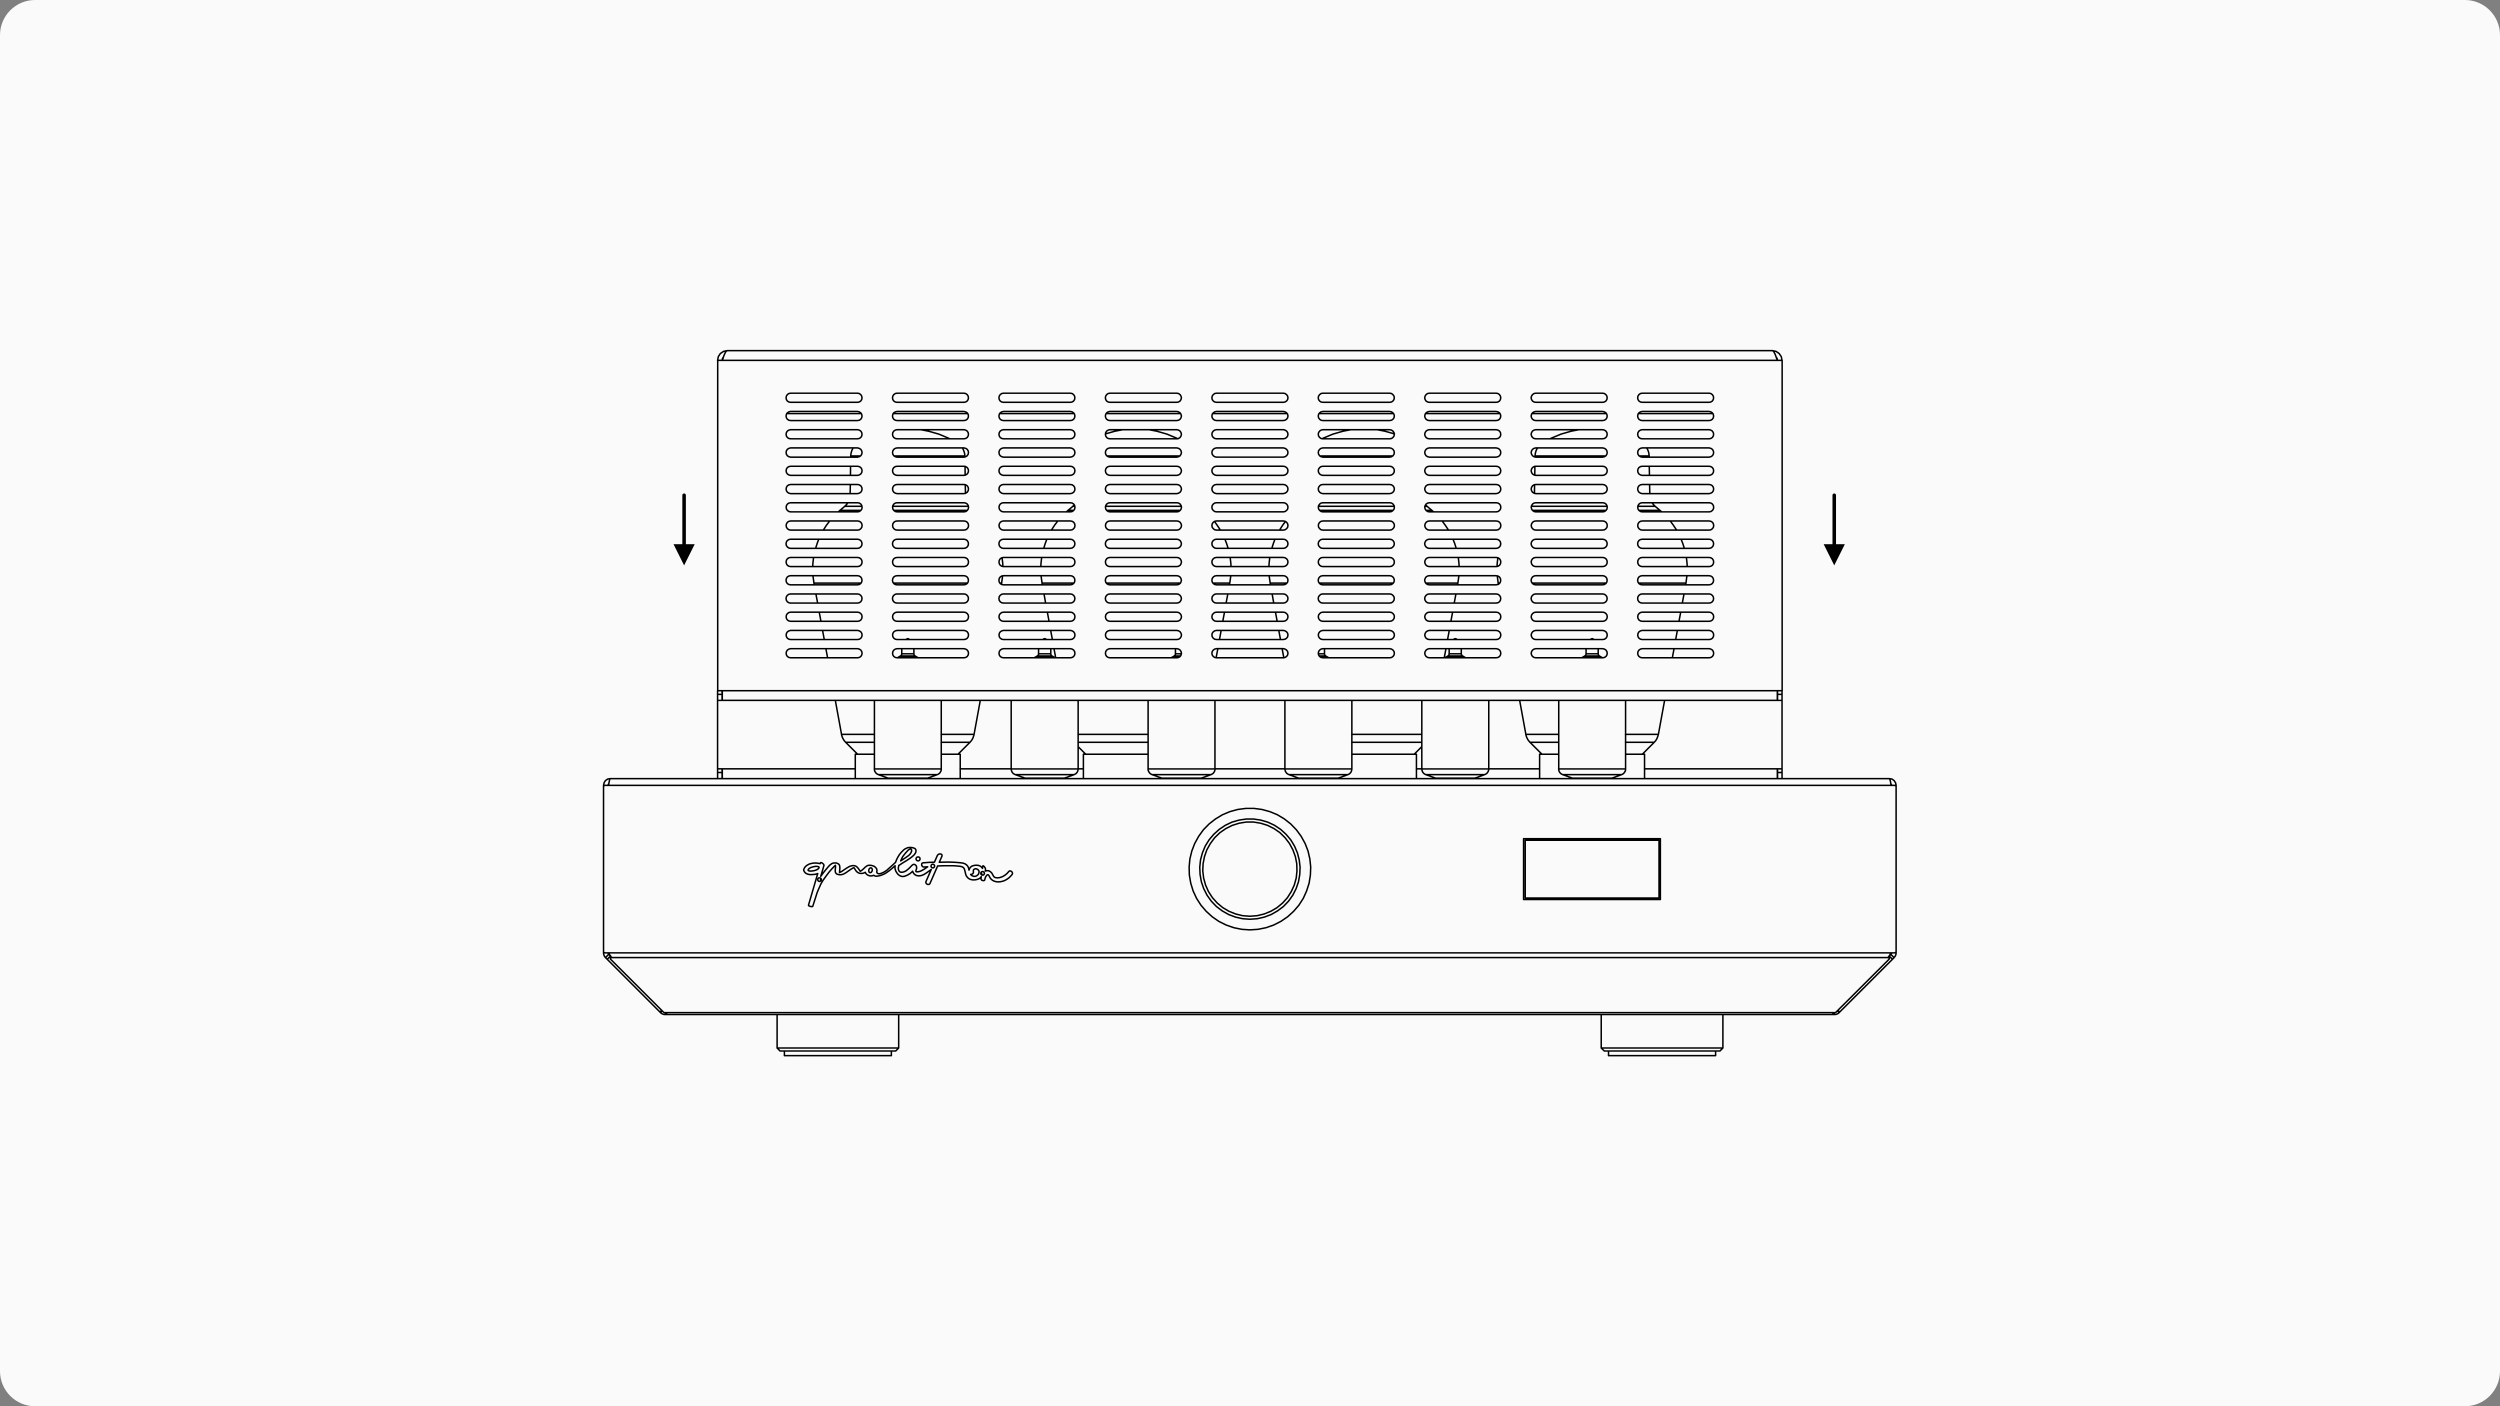 <?xml version="1.0" encoding="UTF-8" standalone="no"?><!DOCTYPE svg PUBLIC "-//W3C//DTD SVG 1.1//EN" "http://www.w3.org/Graphics/SVG/1.1/DTD/svg11.dtd"><svg width="100%" height="100%" viewBox="0 0 8000 4500" version="1.1" xmlns="http://www.w3.org/2000/svg" xmlns:xlink="http://www.w3.org/1999/xlink" xml:space="preserve" xmlns:serif="http://www.serif.com/" style="fill-rule:evenodd;clip-rule:evenodd;stroke-linecap:round;stroke-linejoin:round;stroke-miterlimit:10;"><rect x="0" y="0" width="8000" height="4500" fill="#808080" stroke="none"/><path d="M8000,112.372c0,-62.02 -50.352,-112.372 -112.372,-112.372l-7775.26,0c-62.02,0 -112.372,50.352 -112.372,112.372l0,4275.26c0,62.02 50.352,112.372 112.372,112.372l7775.26,-0c62.02,-0 112.372,-50.352 112.372,-112.372l0,-4275.26Z" style="fill:#fafafa;"/><g><g><path d="M5123.92,3353.66l9.957,9.614m369.776,-0l9.614,-9.614m-0,0l-0,-107.122m-389.347,0l0,107.122m23.347,9.614l0,14.763m342.653,0l-0,-14.763m-2614.18,-9.614l-0,-107.122m-389.004,0l0,107.122m0,0l9.614,9.614m369.776,-0l9.614,-9.614m-365.657,9.614l0,14.763m342.309,0l0,-14.763m-54.247,-902.639l-0,2.746l0.687,3.09l1.03,2.747l3.433,4.807l2.403,2.06l2.404,1.373l2.746,1.374m188.494,-0l2.746,-1.374l2.404,-1.373l2.403,-2.06l1.717,-2.404l1.373,-2.403l1.374,-2.747l0.686,-3.09l0,-2.746m-213.9,-219.394l-0,219.394m213.9,-0l0,-219.394m-201.197,237.591l31.244,11.33m126.006,-0l31.244,-11.33m-157.25,11.33l0.687,0.343l1.03,0.343l0.687,0l1.03,0.344l1.373,-0l1.03,0.343l0.687,0m112.615,0l1.03,0l0.687,-0.343l1.716,-0l1.03,-0.344l0.687,0l0.687,-0.343l1.03,-0.343m-92.358,-387.63l-3.434,2.06l-1.373,0.343m68.324,0l-1.373,-0.343l-3.777,-2.06m0,-0l-5.837,-3.434m-46.694,0l-5.836,3.434m9.956,-10.3l0,1.03l-0.686,2.06l-0.344,0.686l-0.686,1.03l-1.374,1.374l-1.03,0.686m46.694,0l-2.06,-2.06l-0.686,-1.03l-0.344,-0.686l-0.686,-2.06l-0,-1.03m-38.798,-16.481l0,16.481m38.798,-0l-0,-16.481m-20.257,-31.93l-2.06,0.686l-0.687,0.344l-1.717,1.716m10.644,0l-1.717,-1.716l-0.687,-0.344l-2.06,-0.686m768.05,416.814l0,2.746l0.687,3.09l1.373,2.747l1.374,2.403l2.06,2.404l2.06,2.06l2.403,1.373l2.747,1.374m188.493,-0l2.747,-1.374l2.403,-1.373l2.404,-2.06l3.433,-4.807l1.03,-2.747l0.687,-3.09l-0,-2.746m-213.901,-219.394l0,219.394m213.901,-0l-0,-219.394m-201.197,237.591l31.244,11.33m126.005,-0l31.244,-11.33m-157.249,11.33l1.03,0.343l0.686,0.343l0.687,0l1.03,0.344l1.717,-0l0.687,0.343l1.03,0m112.615,0l0.687,0l1.03,-0.343l1.373,-0l1.03,-0.344l0.687,0l1.03,-0.343l0.686,-0.343m-92.015,-387.63l-3.776,2.06l-1.374,0.343m10.987,-5.837l-5.837,3.434m9.614,-10.3l-0,1.03l-0.687,2.06l-0.343,0.686l-0.687,1.03l-2.06,2.06m3.777,-23.347l-0,16.481m788.307,368.403l0.343,2.746l0.687,3.09l1.03,2.747l1.373,2.403l2.06,2.404l2.06,2.06l2.404,1.373l2.746,1.374m188.494,-0l2.746,-1.374l2.404,-1.373l2.403,-2.06l3.434,-4.807l1.03,-2.747l0.686,-3.09l0.344,-2.746m-214.244,-219.394l-0,219.394m214.244,-0l-0,-219.394m-201.541,237.591l31.244,11.33m126.006,-0l31.244,-11.33m-157.25,11.33l1.03,0.343l0.687,0.343l1.03,0l0.687,0.344l1.716,-0l0.687,0.343l1.03,0m112.615,0l0.687,0l1.03,-0.343l1.717,-0l0.686,-0.344l0.687,0l1.03,-0.343l0.687,-0.343m-92.015,-387.63l-3.777,2.06l-1.03,0.343m67.981,0l-1.373,-0.343l-3.433,-2.06m-0,-0l-5.837,-3.434m-46.694,0l-5.837,3.434m9.613,-10.3l0,1.03l-0.686,2.06l-0.344,0.686l-0.686,1.03l-2.06,2.06m46.694,0l-1.03,-0.686l-1.374,-1.374l-0.343,-1.03l-0.687,-0.686l-0.343,-1.03l0,-1.03l-0.343,-1.03m-38.798,-16.481l0,16.481m38.798,-0l-0,-16.481m-20.257,-31.93l-1.03,0.343l-0.687,0.343l-1.03,0.344l-1.717,1.716m10.644,0l-0.344,-0.343l-0.343,-0.687l-0.687,-0.686l-2.06,-0.687l-0.686,-0.343m-1422.11,197.42l0,219.394m214.244,-0l0,-219.394m-214.244,219.394l0.344,2.746l0.686,3.09l1.03,2.747l1.374,2.403l2.06,2.404l2.06,2.06l5.493,2.747m188.494,-0l2.403,-1.374l2.747,-1.373l2.06,-2.06l2.06,-2.404l1.373,-2.403l1.03,-2.747l0.687,-3.09l0.343,-2.746m-201.197,18.197l31.244,11.33m125.662,-0l31.588,-11.33m-157.25,11.33l1.374,0.686l1.03,0l0.686,0.344l1.717,-0l1.03,0.343l0.687,0m112.615,0l0.687,0l1.03,-0.343l1.716,-0l0.687,-0.344l1.03,0l1.373,-0.686m-92.015,-387.63l-3.776,2.06l-1.03,0.343m67.981,0l-1.03,-0.343l-3.777,-2.06m0,-0l-5.837,-3.434m-46.694,0l-5.837,3.434m9.614,-10.3l-0,2.06l-0.343,1.03l-0.687,0.686l-0.343,1.03l-0.687,0.687l-1.03,0.687l-0.687,0.686m46.694,0l-0.686,-0.686l-1.03,-0.687l-0.687,-0.687l-0.343,-1.03l-0.687,-0.686l-0.343,-1.03l-0,-2.06m-39.141,-16.481l-0,16.481m39.141,-0l-0,-16.481m-20.601,-31.93l-1.03,0.343l-0.686,0.343l-1.03,0.344l-1.717,1.716m10.987,0l-1.717,-1.716l-1.03,-0.344l-0.687,-0.343l-1.03,-0.343m1643.91,197.42l-0,219.394m213.9,-0l0,-219.394m-213.9,219.394l-0,2.746l0.686,3.09l1.03,2.747l3.434,4.807l2.403,2.06l2.404,1.373l2.746,1.374m188.494,-0l2.746,-1.374l2.404,-1.373l2.06,-2.06l2.06,-2.404l1.373,-2.403l1.373,-2.747l0.687,-3.09l0,-2.746m-201.197,18.197l31.244,11.33m126.006,-0l31.244,-11.33m-157.25,11.33l0.687,0.343l1.03,0.343l0.687,0l1.03,0.344l1.373,-0l1.03,0.343l0.687,0m112.615,0l1.03,0l0.687,-0.343l1.716,-0l1.03,-0.344l0.687,0l0.687,-0.343l1.03,-0.343m-92.359,-387.63l-3.433,2.06l-1.373,0.343m68.324,0l-1.373,-0.343l-3.777,-2.06m0,-0l-5.837,-3.434m-46.694,0l-5.837,3.434m9.957,-10.3l0,1.03l-0.686,2.06l-0.344,0.686l-0.686,1.03l-1.374,1.374l-1.03,0.686m46.694,0l-2.06,-2.06l-0.686,-1.03l-0.344,-0.686l-0.686,-2.06l-0,-1.03m-38.798,-16.481l0,16.481m38.798,-0l-0,-16.481m-20.257,-31.93l-2.06,0.686l-0.687,0.344l-1.717,1.716m10.644,0l-1.717,-1.716l-0.687,-0.344l-2.06,-0.686m-984.01,416.814l0.343,2.746l0.687,3.09l1.03,2.747l3.433,4.807l2.404,2.06l2.403,1.373l2.747,1.374m188.493,-0l2.747,-1.374l2.403,-1.373l2.06,-2.06l2.06,-2.404l1.374,-2.403l1.03,-2.747l0.686,-3.09l0.344,-2.746m-214.244,-219.394l-0,219.394m214.244,-0l-0,-219.394m-201.197,237.591l31.244,11.33m126.005,-0l31.244,-11.33m-157.249,11.33l0.686,0.343l1.03,0.343l0.687,0l0.687,0.344l1.716,-0l1.03,0.343l0.687,0m112.615,0l1.03,0l0.687,-0.343l1.717,-0l0.686,-0.344l1.031,0l0.686,-0.343l1.03,-0.343m-29.184,-385.227l-1.03,-0.343l-3.776,-2.06m-0,-0l-5.837,-3.434m-0,0l-2.06,-2.06l-0.687,-1.03l-0.343,-0.686l-0.687,-2.06l0,-1.03m0,-0l0,-16.481m294.242,415.784l-0,-77.938m-1795.66,0l0,77.938m335.786,0l0,-77.938m1854.03,0l0,77.938m335.786,0l0,-77.938m-329.949,270.208l0.687,0.687l3.433,2.747l2.404,1.373m311.408,-0l2.404,-1.373l3.433,-2.747l0.687,-0.687m-1790.17,-270.208l-0,77.938m646.508,-822.984l-9.271,12.703l-9.613,15.107m-14.764,29.184l-4.806,13.047l-5.15,16.137m-6.524,29.184l-2.06,17.854l-0.687,11.33m0.687,29.184l3.433,23.69m600.501,0l3.433,-23.69m0.687,-29.184l-0.687,-11.33l-2.06,-17.854m-6.523,-29.184l-5.15,-16.137l-5.15,-13.047m-14.421,-29.184l-9.957,-15.107l-10.3,-14.076m-27.467,-29.184l-5.493,-4.807m-517.413,232.784l0.687,5.493m5.494,29.184l5.15,29.184m5.493,29.184l5.494,29.184m5.15,29.184l5.493,29.183m5.15,29.184l5.494,29.184m513.292,0l5.493,-29.184m5.15,-29.184l5.494,-29.183m5.15,-29.184l5.493,-29.184m5.15,-29.184l5.494,-29.184m5.15,-29.184l1.03,-5.493m-83.088,-232.784l-15.451,-13.047m0,0l-4.806,-4.807m-36.394,798.264l24.377,-24.377m-87.552,-1000.83l-30.557,-8.583l-24.72,-4.807m-84.118,-0l-25.064,4.807l-32.274,9.27l-31.244,13.047l-3.433,2.06m-813.028,229.007l-5.493,4.807m-27.467,29.184l-10.644,14.076l-9.613,15.107m-14.764,29.184l-4.807,13.047l-5.15,16.137m-6.523,29.184l-2.06,17.854l-0.687,11.33m0.687,29.184l3.433,23.69m600.501,0l3.433,-23.69m0.687,-29.184l-0.687,-11.33l-2.06,-17.854m-6.524,-29.184l-5.15,-16.137l-5.15,-13.047m-14.42,-29.184l-9.957,-15.107l-8.927,-12.703m-551.746,197.42l0.687,5.493m5.493,29.184l5.15,29.184m5.494,29.184l5.493,29.184m5.15,29.184l5.494,29.183m5.15,29.184l5.493,29.184m513.292,0l5.494,-29.184m5.15,-29.184l5.493,-29.183m5.15,-29.184l5.494,-29.184m5.15,-29.184l5.493,-29.184m5.151,-29.184l1.03,-5.493m-501.962,-245.831l-15.451,13.047m20.257,-17.854l-4.806,4.807m16.823,769.08l24.377,24.377m294.585,-1009.42l-3.776,-2.06l-30.901,-13.047l-32.617,-9.27l-24.721,-4.807m-84.118,-0l-25.063,4.807l-30.214,8.583m1255.59,396.214l-2.06,17.167l-0.686,10.986m0.686,29.871l3.09,23.347m600.844,0l3.09,-23.69m1.03,-29.184l-0.686,-11.33l-2.061,-17.854m-6.523,-29.184l-5.15,-16.137l-5.15,-13.047m-14.42,-29.184l-9.957,-15.107l-10.3,-14.076m-27.468,-29.184l-5.493,-4.807m-517.756,232.784l0.687,3.777m67.981,371.493l19.914,108.838m424.024,0l19.914,-108.838m24.72,-136.306l5.493,-29.184m5.151,-29.184l5.493,-29.183m5.15,-29.184l5.494,-29.184m5.15,-29.184l5.493,-29.184m5.15,-29.184l1.03,-5.493m-83.088,-232.784l-15.45,-13.047m-413.724,729.939l0.687,3.434l1.03,3.433l1.373,3.434l1.717,3.433l1.716,3.09l2.06,3.09l4.807,5.494m397.244,-0l4.806,-5.494l2.06,-3.09l1.717,-3.09l2.747,-6.867l2.06,-6.867m-10.3,-729.939l-3.777,-3.777l-3.433,-3.776l-2.747,-3.777m-390.377,766.677l38.111,38.11m321.022,0l38.111,-38.11m-14.077,-795.861l-0.687,-29.184m-0.343,-29.184l-0.687,-29.183m-0.343,-29.184l-0,-3.777m-364.97,-0l0,3.433m-0.687,29.528l-0.343,28.497m-0.687,30.214l-0.343,28.153m9.614,-145.575l-1.374,2.746l-2.746,5.15l-1.717,5.837l-1.374,5.837l-0.343,6.18m364.97,-0l-0.687,-6.18l-1.03,-5.837l-2.06,-5.837l-2.403,-5.15l-1.374,-2.746m-216.99,-58.368l-25.064,4.807l-32.274,9.27l-31.244,13.047l-4.12,2.06m-2272.22,229.007l-5.493,4.807m-27.468,29.184l-10.643,14.076l-9.614,15.107m-14.763,29.184l-4.807,13.047l-5.15,16.137m-6.523,29.184l-2.061,17.854l-0.686,11.33m0.686,29.184l3.434,23.69m600.5,0l3.09,-23.347m1.03,-29.871l-0.686,-10.986l-2.06,-17.167m-601.874,81.371l0.687,5.493m5.493,29.184l5.493,29.184m5.15,29.184l5.494,29.184m5.15,29.184l5.493,29.183m5.151,29.184l5.493,29.184m24.72,136.306l19.914,108.838m424.024,0l19.914,-108.838m67.638,-371.493l0.686,-3.777m-501.962,-245.831l-15.45,13.047m5.15,716.892l0.687,3.434l1.03,3.433l1.373,3.434l1.717,3.433l1.717,3.09l2.06,3.09l4.806,5.494m397.244,-0l4.807,-5.494l2.06,-3.09l1.716,-3.09l1.717,-3.433l1.03,-3.434l1.373,-3.433l0.687,-3.434m-404.11,-741.269l-2.404,3.777l-3.433,3.776l-3.777,3.777m3.09,755.347l38.111,38.11m321.022,0l38.111,-38.11m-14.077,-796.548l-0.687,-28.153m-0.343,-30.214l-0.343,-28.497m-0.687,-29.528l-0,-3.433m-364.97,-0l0,3.777m-0.686,29.184l-0.344,29.183m-0.343,29.184l-0.687,29.184m9.614,-146.262l-1.374,2.746l-2.746,5.15l-1.717,5.837l-1.373,5.837l-0.344,6.18m364.97,-0l-0.343,-6.18l-1.374,-5.837l-2.06,-5.837l-2.403,-5.15l-1.374,-2.746m-40.17,-29.184l-4.464,-2.06l-30.9,-13.047l-32.617,-9.27l-24.721,-4.807m-993.28,1683.39l-0,9.27m4092.26,0l0,-9.27m-1165.29,-184.716l428.144,-0m-428.144,-185.06l-0,185.06m428.144,-185.06l-428.144,-0m428.144,185.06l-0,-185.06m-2181.58,112.272l2.06,-1.717m0,0l1.717,-2.06m-0,0l1.03,-2.747m-0,0l0.687,-2.403m-0,0l0.343,-2.747m0,0l-0.687,-2.403m0,-0l-1.716,-2.747m-0,0l-2.404,-2.06m0,0l-2.746,-1.373m-0,-0l-3.091,-0.687m0,0l-2.746,0.344m-0,-0l-2.747,1.373m0,-0l-1.717,1.717m0,-0l-0.686,3.09m-0,-0l0.343,3.433m0,0l0,1.717m0,-0l-0.343,1.716m-0,0l-2.06,2.747m-0,0l-3.09,1.717m-0,-0l-3.434,0.343m0,0l2.06,2.06m0,0l2.06,1.717m0,-0l4.807,2.06m0,-0l2.403,0.343m0,0l2.747,0m0,0l2.403,-0.686m0,-0l2.747,-1.03m0,-0l2.06,-1.717m-212.87,-71.071l2.06,-4.464m-0,0l0.687,-2.06m-0,0l-0,-2.06m-0,0l-0.344,-2.06m0,0l-1.373,-2.06m-0,0l-1.03,-0.687m-0,0l-1.03,0m-0,0l-3.09,1.03m-0,0l-3.434,2.404m0,-0l-3.433,3.433m0,0l-6.523,7.21m-0,0l-4.12,5.15m-0,0l-3.434,4.464m0,-0l-2.747,4.807m0,-0l-4.463,9.956m0,0l16.137,-10.643m-0,-0l7.21,-5.15m0,-0l3.433,-2.747m0,0l3.091,-3.09m-0,0l2.403,-3.433m-122.916,53.217l-0.686,-2.746m-0,-0l-1.374,-2.061m0,0l-1.716,-1.03m-0,0l-2.404,0m0,0l-2.06,1.03m0,0l-1.716,2.061m-0,-0l-1.374,3.09m0,-0l-0.343,3.09m-0,-0l0.687,2.746m-0,0l1.03,2.06m-0,0l2.06,1.03m-0,0l2.403,0m0,0l2.06,-1.03m0,0l1.717,-2.403m-0,-0l1.373,-2.747m0,0l0.343,-3.09m-179.909,1.03l5.493,-2.746m0,-0l3.09,-3.091m0,0l0.687,-1.373m-0,0l-0,-1.373m-0,-0l-0.344,-1.03m0,-0l-1.373,-1.03m0,-0l-4.463,-1.03m-0,-0l-5.837,-0m-0,-0l-6.867,1.373m0,0l-6.867,2.06m0,0l-5.15,2.747m0,-0l-3.09,3.09m0,-0l-0.686,1.373m-0,0l-0.344,1.374m0,-0l0.687,1.03m-0,-0l1.373,1.03m0,-0l4.12,1.03m0,-0l6.18,-0.344m0,0l6.867,-1.03m0,0l6.524,-2.06m618.354,3.09l-1.717,1.717m4.12,-2.06l-2.403,0.343m4.806,0.344l-2.403,-0.687m4.807,2.06l-2.404,-1.373m4.121,3.433l-1.717,-2.06m2.747,4.463l-1.03,-2.403m1.03,4.807l-0,-2.404m-1.03,4.807l1.03,-2.403m-5.837,7.897l4.807,-5.494m-9.957,10.644l5.15,-5.15m-11.33,9.613l6.18,-4.463m-12.704,8.24l6.524,-3.777m-13.391,6.524l6.867,-2.747m-40.514,-0.344l5.837,3.091m-10.644,-7.211l4.807,4.12m-8.583,-9.613l3.776,5.493m-5.15,-8.583l1.374,3.09m-3.434,-6.523l2.06,3.433m-3.433,-4.463l1.373,1.03m-2.747,-1.374l1.374,0.344m-3.09,-0l1.716,-0.344m-3.433,2.06l1.717,-1.716m-4.12,4.806l2.403,-3.09m-4.12,6.18l1.717,-3.09m-3.777,10.3l2.06,-7.21m-2.403,8.927l0.343,-1.717m-1.717,2.747l1.374,-1.03m-2.747,1.717l1.373,-0.687m-3.09,0.687l1.717,-0m-4.12,-0.687l2.403,0.687m-4.807,-1.374l2.404,0.687m-3.777,-2.403l1.373,1.716m-2.403,-3.776l1.03,2.06m-1.03,-4.464l0,2.404m0.687,-7.554l-0.687,5.15m-1.373,-2.403l2.06,-2.747m-4.807,5.15l2.747,-2.403m-5.837,4.12l3.09,-1.717m-6.523,3.09l3.433,-1.373m-10.3,3.09l6.867,-1.717m-13.391,2.06l6.524,-0.343m-10.644,0l4.12,0.343m-7.553,-1.03l3.433,0.687m-6.866,-1.717l3.433,1.03m-6.867,-2.746l3.434,1.716m-6.181,-3.776l2.747,2.06m-5.493,-4.807l2.746,2.747m-4.806,-5.494l2.06,2.747m-4.12,-6.18l2.06,3.433m-3.777,-9.613l1.717,6.18m-3.434,-13.734l1.717,7.554m-3.777,-14.42l2.06,6.866m-3.777,-9.613l1.717,2.747m-3.777,-4.807l2.06,2.06m-6.866,-4.464l4.806,2.404m-10.3,-3.434l5.494,1.03m-16.137,-2.06l10.643,1.03m-20.943,-1.716l10.3,0.686m-20.601,-0.686l10.301,-0m-30.214,-0l19.913,-0m-39.827,0.686l19.914,-0.686m-45.664,58.367l1.373,-2.06m-3.433,3.434l2.06,-1.374m5.15,-46.35l-16.824,38.454m-0.687,-26.094l17.511,-12.36m-21.974,15.106l4.463,-2.746m-8.926,5.15l4.463,-2.404m-9.614,4.121l5.151,-1.717m-9.957,2.747l4.806,-1.03m-10.3,1.03l5.494,-0m-10.987,-1.03l5.493,1.03m-9.957,-3.434l4.464,2.404m-8.584,-6.181l4.12,3.777m-6.18,-7.553l2.06,3.776m-3.776,-7.553l1.716,3.777m-3.09,-2.06l1.374,-1.717m-7.21,6.867l5.836,-5.15m-12.36,9.27l6.524,-4.12m-12.704,7.21l6.18,-3.09m-13.047,5.493l6.867,-2.403m-10.644,2.747l3.777,-0.344m-7.21,0.344l3.433,-0m-6.866,-1.03l3.433,1.03m-6.867,-2.404l3.434,1.374m-8.927,-5.494l5.493,4.12m-9.613,-9.27l4.12,5.15m-7.554,-10.987l3.434,5.837m-5.494,-12.36l2.06,6.523m-2.403,-11.673l0.343,5.15m0,-10.3l-0.343,5.15m-8.583,2.746l8.926,-7.896m-18.54,15.793l9.614,-7.897m-19.914,15.107l10.3,-7.21m-15.45,10.3l5.15,-3.09m-10.644,5.494l5.494,-2.404m-12.704,5.151l7.21,-2.747m-15.107,4.463l7.897,-1.716m-12.017,2.06l4.12,-0.344m-7.896,0.344l3.776,-0m-7.21,-1.03l3.434,1.03m-6.18,-2.747l2.746,1.717m-7.21,-0l4.464,-1.717m-9.614,2.06l5.15,-0.343m-9.957,-0.344l4.807,0.687m-9.957,-3.09l5.15,2.403m-7.553,-4.12l2.403,1.717m-4.463,-3.777l2.06,2.06m-3.777,-4.463l1.717,2.403m-2.747,-4.807l1.03,2.404m-4.807,-0.344l3.777,-2.06m-7.21,3.09l3.433,-1.03m-8.24,1.717l4.807,-0.687m-9.27,0.344l4.463,0.343m-8.927,-1.373l4.464,1.03m-8.584,-3.434l4.12,2.404m-7.553,-5.494l3.433,3.09m-6.18,-6.866l2.747,3.776m-5.15,-7.896l2.403,4.12m-5.15,-7.897l2.747,3.777m-4.807,-3.091l2.06,-0.686m-9.613,5.15l7.553,-4.464m-23.347,15.451l15.794,-10.987m-22.317,14.763l6.523,-3.776m-13.39,6.18l6.867,-2.404m-10.644,2.747l3.777,-0.343m-7.21,0.343l3.433,0m-7.21,-0.687l3.777,0.687m-7.554,-1.717l3.777,1.03m-6.867,-3.09l3.09,2.06m-4.807,-4.463l1.717,2.403m-2.747,-5.15l1.03,2.747m-1.373,-5.837l0.343,3.09m0,-9.613l-0.343,6.523m1.03,-12.703l-0.687,6.18m0.344,-11.674l0.343,5.494m-2.747,-3.434l2.404,-2.06m-11.674,11.674l9.27,-9.614m-17.853,19.571l8.583,-9.957m-18.197,22.66l9.614,-12.703m-18.884,25.75l9.27,-13.047m-23.69,41.201l6.523,-14.764m-16.48,42.231l4.463,-14.077m-13.39,41.888l8.927,-27.811m-9.614,28.841l0.687,-1.03m-2.403,1.373l1.716,-0.343m-6.523,-0l4.807,0.343m-9.27,-2.06l4.463,1.717m-6.523,-4.12l0.343,1.373m-0.343,-1.717l-0,0.344m29.527,-101.286l-29.527,100.942m25.407,-99.568l4.12,-1.374m-8.24,2.404l4.12,-1.03m-11.674,1.716l7.554,-0.686m-13.047,1.03l5.493,-0.344m-11.33,0l5.837,0.344m-11.33,-1.717l5.493,1.373m-10.644,-3.776l5.151,2.403m-7.897,-4.807l2.746,2.404m-5.15,-5.494l2.404,3.09m-4.12,-6.523l1.716,3.433m-2.06,-5.15l0.344,1.717m-0,-3.777l-0.344,2.06m2.06,-5.837l-1.716,3.777m3.776,-7.21l-2.06,3.433m5.15,-6.523l-3.09,3.09m6.524,-5.837l-3.434,2.747m7.211,-4.807l-3.777,2.06m7.553,-4.12l-3.776,2.06m11.673,-4.12l-7.897,2.06m14.764,-3.09l-6.867,1.03m13.734,-1.03l-6.867,0m13.39,0.687l-6.523,-0.687m13.047,2.06l-6.524,-1.373m7.21,-1.03l-0.686,2.403m1.716,-3.433l-1.03,1.03m2.404,-1.03l-1.374,-0m3.434,0.687l-2.06,-0.687m4.12,2.06l-2.06,-1.373m5.836,4.806l-3.776,-3.433m4.463,5.493l-0.687,-2.06m1.03,3.777l-0.343,-1.717m-1.03,5.837l1.373,-4.12m-3.433,12.017l2.06,-7.897m-8.927,30.557l6.867,-22.66m0.687,12.36l-7.554,10.3m15.451,-20.257l-7.897,9.957m16.823,-20.6l-8.926,10.643m13.733,-15.793l-4.807,5.15m10.301,-9.27l-5.494,4.12m8.927,-5.837l-3.433,1.717m7.21,-2.404l-3.777,0.687m7.897,-1.03l-4.12,0.343m8.24,0l-4.12,-0.343m7.897,1.717l-3.777,-1.374m7.21,3.434l-3.433,-2.06m5.836,5.15l-2.403,-3.09m3.433,6.866l-1.03,-3.776m1.374,7.896l-0.344,-4.12m0.344,7.897l-0,-3.777m-0.687,11.674l0.687,-7.897m-1.03,12.36l0.343,-4.463m6.867,0.687l-7.21,3.776m14.763,-8.926l-7.553,5.15m15.107,-10.301l-7.554,5.151m15.794,-9.957l-8.24,4.806m12.36,-6.523l-4.12,1.717m7.897,-2.747l-3.777,1.03m7.897,-1.717l-4.12,0.687m7.896,-0.687l-3.776,0m7.553,1.03l-3.777,-1.03m7.554,2.747l-3.777,-1.717m7.21,4.807l-3.433,-3.09m6.867,7.21l-3.434,-4.12m6.18,8.24l-2.746,-4.12m5.493,8.24l-2.747,-4.12m4.807,3.09l-2.06,1.03m7.21,-4.806l-5.15,3.776m9.27,-7.553l-4.12,3.777m8.24,-7.897l-4.12,4.12m8.927,-7.897l-4.807,3.777m7.21,-5.15l-2.403,1.373m4.807,-2.403l-2.404,1.03m7.554,-1.374l-5.15,0.344m10.3,-0l-5.15,-0.344m10.3,1.717l-5.15,-1.373m9.957,3.433l-4.807,-2.06m8.584,5.15l-3.777,-3.09m6.867,7.21l-3.09,-4.12m3.776,6.18l-0.686,-2.06m1.373,4.464l-0.687,-2.404m0.687,4.807l0,-2.403m-0.687,5.15l0.687,-2.747m-0.687,3.777l0,-1.03m1.03,3.776l-1.03,-2.746m3.09,4.463l-2.06,-1.717m4.807,2.747l-2.747,-1.03m5.837,1.03l-3.09,0m6.18,-0.687l-3.09,0.687m6.524,-1.717l-3.434,1.03m9.614,-3.776l-6.18,2.746m11.33,-5.836l-5.15,3.09m10.3,-6.524l-5.15,3.434m14.763,-12.017l-9.613,8.583m19.227,-17.167l-9.614,8.584m18.541,-16.824l-8.927,8.24m12.36,-17.167l-3.433,8.927m7.553,-16.823l-4.12,7.896m8.927,-15.793l-4.807,7.897m10.644,-15.107l-5.837,7.21m13.39,-14.764l-7.553,7.554m11.33,-10.644l-3.777,3.09m7.897,-5.15l-4.12,2.06m8.583,-4.12l-4.463,2.06m9.27,-3.09l-4.807,1.03m9.614,-1.03l-4.807,-0m10.3,0.343l-5.493,-0.343m9.27,1.373l-3.777,-1.03m7.554,2.404l-3.777,-1.374m6.867,3.777l-3.09,-2.403m4.12,4.12l-1.03,-1.717m1.373,3.777l-0.343,-2.06m0.687,4.463l-0.344,-2.403m0,4.807l0.344,-2.404m-2.061,6.867l1.717,-4.463m-4.807,8.926l3.09,-4.463m-6.523,7.897l3.433,-3.434m-8.583,7.897l5.15,-4.463m-10.643,8.583l5.493,-4.12m-16.824,11.674l11.331,-7.554m-23.348,14.764l12.017,-7.21m-23.347,14.763l11.33,-7.553m-12.36,7.897l1.03,-0.344m-2.06,4.464l1.03,-4.12m-1.716,8.583l0.686,-4.463m-0.343,8.583l-0.343,-4.12m1.716,8.24l-1.373,-4.12m3.433,6.867l-2.06,-2.747m4.464,4.464l-2.404,-1.717m5.494,2.403l-3.09,-0.686m6.18,0.686l-3.09,0m6.523,-0.686l-3.433,0.686m6.867,-1.716l-3.434,1.03m8.927,-3.777l-5.493,2.747m10.643,-6.867l-5.15,4.12m9.957,-8.24l-4.807,4.12m13.734,-13.39l-8.927,9.27m12.017,-11.674l-3.09,2.404m6.18,-3.434l-3.09,1.03m6.18,-0.343l-3.09,-0.687m6.18,3.09l-3.09,-2.403m4.807,4.807l-1.717,-2.404m2.403,4.807l-0.686,-2.403m1.03,7.553l-0.344,-5.15m-1.373,10.3l1.717,-5.15m-2.404,7.897l0.687,-2.747m-0.687,4.464l0,-1.717m1.374,2.747l-1.374,-1.03m3.09,1.373l-1.716,-0.343m6.18,-0l-4.464,0.343m8.927,-1.373l-4.463,1.03m7.896,-2.06l-3.433,1.03m9.27,-4.12l-5.837,3.09m11.331,-6.18l-5.494,3.09m16.481,-10.644l-10.987,7.554m-0,-6.867l10.987,-0.687m-14.077,0.687l3.09,-0m-5.15,-1.374l2.06,1.374m-4.12,-3.434l2.06,2.06m-3.09,-4.463l1.03,2.403m-1.03,-5.15l-0,2.747m0.343,-4.807l-0.343,2.06m2.06,-4.12l-1.717,2.06m4.463,-2.746l-2.746,0.686m20.943,-2.06l-18.197,1.374m36.051,-2.061l-17.854,0.687m26.781,-21.287l-8.927,20.6m10.987,-23.69l-2.06,3.09m5.15,-5.15l-3.09,2.06m6.867,-2.747l-3.777,0.687m7.553,0l-3.776,-0.687m5.15,1.717l-1.374,-1.03m2.404,2.747l-1.03,-1.717m1.373,3.433l-0.343,-1.716m-0,3.776l0.343,-2.06m-8.927,21.631l8.584,-19.571m18.54,18.884l-27.124,0.687m40.514,-0.344l-13.39,-0.343m26.78,1.03l-13.39,-0.687m25.064,1.717l-11.674,-1.03m17.854,1.717l-6.18,-0.687m11.673,1.717l-5.493,-1.03m10.987,3.09l-5.494,-2.06m9.957,5.15l-4.463,-3.09m8.24,7.21l-3.777,-4.12m5.15,6.867l-1.373,-2.747m2.747,5.837l-1.374,-3.09m2.747,9.957l-1.373,-6.867m3.09,2.06l-1.717,4.807m4.807,-9.271l-3.09,4.464m6.867,-7.554l-3.777,3.09m9.27,-5.15l-5.493,2.06m13.39,-3.433l-7.897,1.373m12.017,-1.03l-4.12,-0.343m8.24,0.687l-4.12,-0.344m7.553,1.717l-3.433,-1.373m7.21,3.09l-3.777,-1.717m6.524,4.463l-2.747,-2.746m5.494,5.836l-2.747,-3.09m3.09,3.777l-0.343,-0.687m1.03,-6.18l-0.687,6.867m1.373,-8.24l-0.686,1.373m1.716,-1.373l-1.03,0m2.404,1.03l-1.374,-1.03m3.09,2.403l-1.716,-1.373m4.806,5.837l-3.09,-4.464m3.777,6.524l-0.687,-2.06m1.03,3.777l-0.343,-1.717m-0.343,7.897l0.686,-6.18m2.747,5.15l-3.433,1.03m6.866,-1.374l-3.433,0.344m6.524,-0l-3.091,-0.344m6.181,1.374l-3.09,-1.03m6.18,2.746l-3.09,-1.716m5.493,4.12l-2.403,-2.404m4.806,4.807l-2.403,-2.403m4.12,5.493l-1.717,-3.09m5.494,9.957l-3.777,-6.867m6.18,9.614l-2.403,-2.747m5.837,4.463l-3.434,-1.716m9.957,2.403l-6.523,-0.687m13.39,0l-6.867,0.687m15.45,-3.433l-8.583,2.746m16.48,-7.21l-7.897,4.464m14.764,-9.957l-6.867,5.493m13.047,-12.36l-6.18,6.867m-77.595,4.807l2.06,-0.344l2.06,-1.373l1.03,-1.717l0.687,-2.403l-0.687,-2.06l-1.03,-2.06l-2.06,-1.03l-2.06,-0.687l-2.403,0.687l-1.717,1.03l-1.373,2.06l-0.344,2.06l0.344,2.403l1.373,1.717l1.717,1.373l2.403,0.344m-159.309,-23.348l2.06,-0.343l2.06,-1.373l1.03,-1.717l0.687,-2.403l-0.687,-2.06l-1.03,-2.06l-2.06,-1.374l-2.06,-0.343l-2.404,0.343l-1.716,1.374l-1.374,2.06l-0.343,2.06l0.343,2.403l1.374,1.717l1.716,1.373l2.404,0.343m-362.566,43.605l2.06,-0.687l2.06,-1.03l1.373,-2.06l0.343,-2.06l-0.343,-2.404l-1.373,-1.716l-2.06,-1.374l-2.06,-0.343l-2.404,0.343l-1.717,1.374l-1.373,1.716l-0.343,2.404l0.343,2.06l1.373,2.06l1.717,1.03l2.404,0.687m-8.241,37.08l5.494,-13.39m356.386,-17.854l24.377,-55.621m180.94,48.755l6.18,1.716m-217.334,8.927l2.404,-0.343m-4.807,-0l2.403,0.343m-3.777,-1.03l1.374,0.687m-3.434,-2.404l2.06,1.717m-379.046,68.668l1.717,1.03m373.896,-73.475l1.373,2.06m-1.716,-4.12l0.343,2.06m0,-4.806l-0.343,2.746m-336.473,6.18l7.897,-13.39m567.883,5.15l7.21,-1.716m-14.42,2.403l7.21,-0.687m-14.42,0l7.21,0.687m2271.19,531.489l47.038,0m-389.347,0l342.309,0m-7.21,9.614l-325.142,-0m369.776,-0l-44.634,-0m30.901,14.763l-342.653,0m-2318.57,-24.377l47.038,0m-389.004,0l341.966,0m-7.21,9.614l-325.142,-0m369.776,-0l-44.634,-0m30.9,14.763l-342.309,0m394.154,-1334.22l1.716,-0m1750,-0l2.06,-0m-1316.02,-0l2.06,-0m1750,-0l1.716,-0m-730.969,369.776l167.893,0m-206.69,0l38.797,0m-1352.76,0l60.771,0m-335.786,0l61.115,0m2403.72,0l60.771,0m-335.786,0l61.115,0m-1353.1,0l39.14,0m-207.033,0l167.893,0m364.969,518.442l23.004,-1.716l22.66,-5.494l21.287,-8.583l19.914,-11.674l17.854,-14.763l15.45,-17.167l12.36,-19.571l9.614,-20.943l6.18,-22.317l2.403,-23.004l-0.686,-23.004l-4.464,-22.66l-7.897,-21.631l-10.986,-20.257l-14.077,-18.54l-16.481,-16.137l-18.883,-13.047l-20.601,-10.3l-21.973,-6.867l-23.004,-3.776l-23.004,-0l-23.004,3.776l-21.973,6.867l-20.601,10.3l-18.883,13.047l-16.824,16.137l-13.734,18.54l-11.33,20.257l-7.553,21.631l-4.464,22.66l-1.03,23.004l2.747,23.004l6.18,22.317l9.27,20.943l12.704,19.571l15.45,17.167l17.854,14.763l19.57,11.674l21.631,8.583l22.317,5.494l23.003,1.716m0,9.614l-23.347,-1.717l-22.66,-5.15l-21.974,-8.24l-20.6,-11.674l-18.541,-14.076l-16.136,-16.824l-13.734,-19.227l-10.644,-20.944l-7.553,-21.973l-4.12,-23.348l-1.03,-23.347l2.403,-23.347l6.18,-22.66l8.927,-21.63l12.36,-19.914l15.107,-17.854l17.511,-15.793l19.57,-13.047l20.944,-9.957l22.66,-6.524l23.004,-3.433l23.69,0l23.004,3.433l22.317,6.524l21.287,9.957l19.57,13.047l17.511,15.793l15.107,17.854l12.016,19.914l9.271,21.63l5.836,22.66l2.747,23.347l-1.03,23.347l-4.12,23.348l-7.553,21.973l-10.644,20.944l-13.734,19.227l-16.136,16.824l-18.884,14.076l-20.257,11.674l-21.974,8.24l-22.66,5.15l-23.691,1.717m0,33.991l26.094,-1.717l25.407,-5.15l24.721,-8.584l23.003,-11.673l21.631,-14.764l19.227,-17.51l16.823,-19.57l14.077,-21.974l10.644,-23.691l7.897,-24.72l4.12,-25.75l1.03,-26.094l-2.747,-25.751l-5.837,-25.407l-9.27,-24.034l-12.703,-23.003l-15.451,-20.944l-17.853,-18.54l-20.601,-16.137l-22.317,-13.39l-24.034,-9.957l-25.063,-6.867l-25.751,-3.434l-25.75,0l-26.094,3.434l-25.064,6.867l-23.69,9.957l-22.317,13.39l-20.601,16.137l-18.197,18.54l-15.107,20.944l-12.703,23.003l-9.27,24.034l-6.18,25.407l-2.404,25.751l0.687,26.094l4.463,25.75l7.554,24.72l10.987,23.691l14.077,21.974l16.823,19.57l19.227,17.51l21.287,14.764l23.347,11.673l24.721,8.584l25.407,5.15l25.75,1.717m-856.288,-175.103l-4.12,-8.584m1828.97,81.715l0,4.807m136.306,-4.807l0,4.807m-136.306,-0l0,-4.807m272.612,4.807l-0,-4.807m-0,-0l-0,4.807m-136.306,-0l0,-4.807m-2478.57,-63.518l-0,9.27m-329.262,-609.084l15.106,0m-15.106,-1057.14l-0,1057.14m15.106,-1057.14l-15.106,-0m15.106,-0l3376.06,-0m-0,-0l15.106,-0m0,-0l0,1057.14m0,0l-15.106,0m-3376.06,0l3376.06,0m-1794.98,-543.162l-5.837,1.03l-4.463,3.09l-3.434,4.806l-1.03,5.494l1.03,5.837l3.434,4.463l4.463,3.433l5.837,1.03m-0,0l213.9,0m0,0l5.494,-1.03l4.806,-3.433l3.434,-4.463l1.03,-5.837l-1.03,-5.494l-3.434,-4.806l-4.806,-3.09l-5.494,-1.03m0,-0l-213.9,-0m-0,-58.368l-5.837,1.03l-4.463,3.09l-3.434,4.807l-1.03,5.493l1.03,5.837l3.434,4.463l4.463,3.434l5.837,1.03m-0,-0l213.9,-0m0,-0l5.494,-1.03l4.806,-3.434l3.434,-4.463l1.03,-5.837l-1.03,-5.493l-3.434,-4.807l-4.806,-3.09l-5.494,-1.03m0,-0l-213.9,-0m-0,408.574l-5.837,1.373l-4.463,3.09l-3.434,4.807l-1.03,5.493l1.03,5.494l3.434,4.806l4.463,3.09l5.837,1.03m-0,0l213.9,0m0,0l5.494,-1.03l4.806,-3.09l3.434,-4.806l1.03,-5.494l-1.03,-5.493l-3.434,-4.807l-4.806,-3.09l-5.494,-1.373m0,-0l-213.9,-0m-0,-58.368l-5.837,1.03l-4.463,3.433l-3.434,4.464l-1.03,5.837l1.03,5.493l3.434,4.807l4.463,3.09l5.837,1.03m-0,-0l213.9,-0m0,-0l5.494,-1.03l4.806,-3.09l3.434,-4.807l1.03,-5.493l-1.03,-5.837l-3.434,-4.464l-4.806,-3.433l-5.494,-1.03m0,-0l-213.9,-0m-0,116.735l-5.837,1.374l-4.463,3.09l-3.434,4.806l-1.03,5.494l1.03,5.493l3.434,4.807l4.463,3.09l5.837,1.03m-0,0l213.9,0m0,0l5.494,-1.03l4.806,-3.09l3.434,-4.807l1.03,-5.493l-1.03,-5.494l-3.434,-4.806l-4.806,-3.09l-5.494,-1.374m0,0l-213.9,0m-0,-291.838l-5.837,1.03l-4.463,3.09l-3.434,4.807l-1.03,5.493l1.03,5.837l3.434,4.807l4.463,3.09l5.837,1.03m-0,-0l213.9,-0m0,-0l5.494,-1.03l4.806,-3.09l3.434,-4.807l1.03,-5.837l-1.03,-5.493l-3.434,-4.807l-4.806,-3.09l-5.494,-1.03m0,-0l-213.9,-0m-0,-233.471l-5.837,1.03l-4.463,3.09l-3.434,4.807l-1.03,5.493l1.03,5.494l3.434,4.807l4.463,3.09l5.837,1.373m-0,0l213.9,0m0,0l5.494,-1.373l4.806,-3.09l3.434,-4.807l1.03,-5.494l-1.03,-5.493l-3.434,-4.807l-4.806,-3.09l-5.494,-1.03m0,0l-213.9,0m-0,-58.367l-5.837,1.03l-4.463,3.09l-3.434,4.806l-1.03,5.494l1.03,5.493l3.434,4.807l4.463,3.09l5.837,1.373m-0,0l213.9,0m0,0l5.494,-1.373l4.806,-3.09l3.434,-4.807l1.03,-5.493l-1.03,-5.494l-3.434,-4.806l-4.806,-3.09l-5.494,-1.03m0,-0l-213.9,-0m-0,-58.711l-5.837,1.373l-4.463,3.09l-3.434,4.807l-1.03,5.493l1.03,5.494l3.434,4.806l4.463,3.09l5.837,1.374m-0,-0l213.9,-0m0,-0l5.494,-1.374l4.806,-3.09l3.434,-4.806l1.03,-5.494l-1.03,-5.493l-3.434,-4.807l-4.806,-3.09l-5.494,-1.373m0,-0l-213.9,-0m-0,-58.368l-5.837,1.373l-4.463,3.09l-3.434,4.807l-1.03,5.493l1.03,5.494l3.434,4.807l4.463,3.09l5.837,1.03m-0,-0l213.9,-0m0,-0l5.494,-1.03l4.806,-3.09l3.434,-4.807l1.03,-5.494l-1.03,-5.493l-3.434,-4.807l-4.806,-3.09l-5.494,-1.373m0,-0l-213.9,-0m-0,-58.368l-5.837,1.374l-4.463,3.09l-3.434,4.806l-1.03,5.494l1.03,5.493l3.434,4.807l4.463,3.09l5.837,1.03m-0,0l213.9,0m0,0l5.494,-1.03l4.806,-3.09l3.434,-4.807l1.03,-5.493l-1.03,-5.494l-3.434,-4.806l-4.806,-3.09l-5.494,-1.374m0,0l-213.9,0m-0,-58.367l-5.837,1.03l-4.463,3.433l-3.434,4.807l-1.03,5.493l1.03,5.494l3.434,4.806l4.463,3.09l5.837,1.03m-0,0l213.9,0m0,0l5.494,-1.03l4.806,-3.09l3.434,-4.806l1.03,-5.494l-1.03,-5.493l-3.434,-4.807l-4.806,-3.433l-5.494,-1.03m0,-0l-213.9,-0m-0,467.284l-5.837,1.03l-4.463,3.09l-3.434,4.807l-1.03,5.494l1.03,5.836l3.434,4.464l4.463,3.433l5.837,1.03m-0,0l213.9,0m0,0l5.494,-1.03l4.806,-3.433l3.434,-4.464l1.03,-5.836l-1.03,-5.494l-3.434,-4.807l-4.806,-3.09l-5.494,-1.03m0,0l-213.9,0m-0,175.103l-5.837,1.03l-4.463,3.434l-3.434,4.463l-1.03,5.837l1.03,5.493l3.434,4.807l4.463,3.09l5.837,1.03m-0,0l213.9,0m0,0l5.494,-1.03l4.806,-3.09l3.434,-4.807l1.03,-5.493l-1.03,-5.837l-3.434,-4.463l-4.806,-3.434l-5.494,-1.03m0,0l-213.9,0m-0,-58.367l-5.837,1.03l-4.463,3.09l-3.434,4.806l-1.03,5.837l1.03,5.494l3.434,4.806l4.463,3.09l5.837,1.03m-0,0l213.9,0m0,0l5.494,-1.03l4.806,-3.09l3.434,-4.806l1.03,-5.494l-1.03,-5.837l-3.434,-4.806l-4.806,-3.09l-5.494,-1.03m0,-0l-213.9,-0m340.592,-175.103l-5.836,1.03l-4.464,3.09l-3.433,4.806l-1.03,5.494l1.03,5.837l3.433,4.463l4.464,3.433l5.836,1.03m0,0l213.901,0m-0,0l5.837,-1.03l4.463,-3.433l3.433,-4.463l1.03,-5.837l-1.03,-5.494l-3.433,-4.806l-4.463,-3.09l-5.837,-1.03m-0,-0l-213.901,-0m-1703.31,-0l-5.493,1.03l-4.807,3.09l-3.09,4.806l-1.03,5.494l1.03,5.837l3.09,4.463l4.807,3.433l5.493,1.03m0,0l214.244,0m-0,0l5.493,-1.03l4.807,-3.433l3.09,-4.463l1.03,-5.837l-1.03,-5.494l-3.09,-4.806l-4.807,-3.09l-5.493,-1.03m-0,-0l-214.244,-0m2043.9,-0l-5.493,1.03l-4.807,3.09l-3.09,4.806l-1.374,5.494l1.374,5.837l3.09,4.463l4.807,3.433l5.493,1.03m-0,0l213.9,0m0,0l5.837,-1.03l4.807,-3.433l3.09,-4.463l1.03,-5.837l-1.03,-5.494l-3.09,-4.806l-4.807,-3.09l-5.837,-1.03m0,-0l-213.9,-0m340.592,-0l-5.493,1.03l-4.807,3.09l-3.09,4.806l-1.373,5.494l1.373,5.837l3.09,4.463l4.807,3.433l5.493,1.03m0,0l214.244,0m0,0l5.494,-1.03l4.806,-3.433l3.09,-4.463l1.03,-5.837l-1.03,-5.494l-3.09,-4.806l-4.806,-3.09l-5.494,-1.03m0,-0l-214.244,-0m340.593,-0l-5.493,1.03l-4.807,3.09l-3.09,4.806l-1.03,5.494l1.03,5.837l3.09,4.463l4.807,3.433l5.493,1.03m0,0l214.244,0m-0,0l5.493,-1.03l4.807,-3.433l3.09,-4.463l1.03,-5.837l-1.03,-5.494l-3.09,-4.806l-4.807,-3.09l-5.493,-1.03m-0,-0l-214.244,-0m-1703.31,-0l-5.494,1.03l-4.806,3.09l-3.09,4.806l-1.03,5.494l1.03,5.837l3.09,4.463l4.806,3.433l5.494,1.03m-0,0l214.244,0m-0,0l5.493,-1.03l4.807,-3.433l3.09,-4.463l1.373,-5.837l-1.373,-5.494l-3.09,-4.806l-4.807,-3.09l-5.493,-1.03m-0,-0l-214.244,-0m-681.185,-0l-5.494,1.03l-4.806,3.09l-3.09,4.806l-1.03,5.494l1.03,5.837l3.09,4.463l4.806,3.433l5.494,1.03m-0,0l214.244,0m-0,0l5.493,-1.03l4.807,-3.433l3.09,-4.463l1.03,-5.837l-1.03,-5.494l-3.09,-4.806l-4.807,-3.09l-5.493,-1.03m-0,-0l-214.244,-0m340.592,-0l-5.493,1.03l-4.807,3.09l-3.09,4.806l-1.03,5.494l1.03,5.837l3.09,4.463l4.807,3.433l5.493,1.03m0,0l214.244,0m0,0l5.493,-1.03l4.807,-3.433l3.09,-4.463l1.03,-5.837l-1.03,-5.494l-3.09,-4.806l-4.807,-3.09l-5.493,-1.03m0,-0l-214.244,-0m1022.12,-58.368l-5.836,1.03l-4.464,3.09l-3.433,4.807l-1.03,5.493l1.03,5.837l3.433,4.463l4.464,3.434l5.836,1.03m0,-0l213.901,-0m-0,-0l5.837,-1.03l4.463,-3.434l3.433,-4.463l1.03,-5.837l-1.03,-5.493l-3.433,-4.807l-4.463,-3.09l-5.837,-1.03m-0,-0l-213.901,-0m-1703.31,-0l-5.493,1.03l-4.807,3.09l-3.09,4.807l-1.03,5.493l1.03,5.837l3.09,4.463l4.807,3.434l5.493,1.03m0,-0l214.244,-0m-0,-0l5.493,-1.03l4.807,-3.434l3.09,-4.463l1.03,-5.837l-1.03,-5.493l-3.09,-4.807l-4.807,-3.09l-5.493,-1.03m-0,-0l-214.244,-0m2043.9,-0l-5.493,1.03l-4.807,3.09l-3.09,4.807l-1.374,5.493l1.374,5.837l3.09,4.463l4.807,3.434l5.493,1.03m-0,-0l213.9,-0m0,-0l5.837,-1.03l4.807,-3.434l3.09,-4.463l1.03,-5.837l-1.03,-5.493l-3.09,-4.807l-4.807,-3.09l-5.837,-1.03m0,-0l-213.9,-0m340.592,-0l-5.493,1.03l-4.807,3.09l-3.09,4.807l-1.373,5.493l1.373,5.837l3.09,4.463l4.807,3.434l5.493,1.03m0,-0l214.244,-0m0,-0l5.494,-1.03l4.806,-3.434l3.09,-4.463l1.03,-5.837l-1.03,-5.493l-3.09,-4.807l-4.806,-3.09l-5.494,-1.03m0,-0l-214.244,-0m340.593,-0l-5.493,1.03l-4.807,3.09l-3.09,4.807l-1.03,5.493l1.03,5.837l3.09,4.463l4.807,3.434l5.493,1.03m0,-0l214.244,-0m-0,-0l5.493,-1.03l4.807,-3.434l3.09,-4.463l1.03,-5.837l-1.03,-5.493l-3.09,-4.807l-4.807,-3.09l-5.493,-1.03m-0,-0l-214.244,-0m-1703.31,-0l-5.494,1.03l-4.806,3.09l-3.09,4.807l-1.03,5.493l1.03,5.837l3.09,4.463l4.806,3.434l5.494,1.03m-0,-0l214.244,-0m-0,-0l5.493,-1.03l4.807,-3.434l3.09,-4.463l1.373,-5.837l-1.373,-5.493l-3.09,-4.807l-4.807,-3.09l-5.493,-1.03m-0,-0l-214.244,-0m-681.185,-0l-5.494,1.03l-4.806,3.09l-3.09,4.807l-1.03,5.493l1.03,5.837l3.09,4.463l4.806,3.434l5.494,1.03m-0,-0l214.244,-0m-0,-0l5.493,-1.03l4.807,-3.434l3.09,-4.463l1.03,-5.837l-1.03,-5.493l-3.09,-4.807l-4.807,-3.09l-5.493,-1.03m-0,-0l-214.244,-0m340.592,-0l-5.493,1.03l-4.807,3.09l-3.09,4.807l-1.03,5.493l1.03,5.837l3.09,4.463l4.807,3.434l5.493,1.03m0,-0l214.244,-0m0,-0l5.493,-1.03l4.807,-3.434l3.09,-4.463l1.03,-5.837l-1.03,-5.493l-3.09,-4.807l-4.807,-3.09l-5.493,-1.03m0,-0l-214.244,-0m1022.12,408.574l-5.836,1.373l-4.464,3.09l-3.433,4.807l-1.03,5.493l1.03,5.494l3.433,4.806l4.464,3.09l5.836,1.03m0,0l213.901,0m-0,0l5.837,-1.03l4.463,-3.09l3.433,-4.806l1.03,-5.494l-1.03,-5.493l-3.433,-4.807l-4.463,-3.09l-5.837,-1.373m-0,-0l-213.901,-0m-1703.31,-0l-5.493,1.373l-4.807,3.09l-3.09,4.807l-1.03,5.493l1.03,5.494l3.09,4.806l4.807,3.09l5.493,1.03m0,0l214.244,0m-0,0l5.493,-1.03l4.807,-3.09l3.09,-4.806l1.03,-5.494l-1.03,-5.493l-3.09,-4.807l-4.807,-3.09l-5.493,-1.373m-0,-0l-214.244,-0m2043.9,-0l-5.493,1.373l-4.807,3.09l-3.09,4.807l-1.374,5.493l1.374,5.494l3.09,4.806l4.807,3.09l5.493,1.03m-0,0l213.9,0m0,0l5.837,-1.03l4.807,-3.09l3.09,-4.806l1.03,-5.494l-1.03,-5.493l-3.09,-4.807l-4.807,-3.09l-5.837,-1.373m0,-0l-213.9,-0m340.592,-0l-5.493,1.373l-4.807,3.09l-3.09,4.807l-1.373,5.493l1.373,5.494l3.09,4.806l4.807,3.09l5.493,1.03m0,0l214.244,0m0,0l5.494,-1.03l4.806,-3.09l3.09,-4.806l1.03,-5.494l-1.03,-5.493l-3.09,-4.807l-4.806,-3.09l-5.494,-1.373m0,-0l-214.244,-0m340.593,-0l-5.493,1.373l-4.807,3.09l-3.09,4.807l-1.03,5.493l1.03,5.494l3.09,4.806l4.807,3.09l5.493,1.03m0,0l214.244,0m-0,0l5.493,-1.03l4.807,-3.09l3.09,-4.806l1.03,-5.494l-1.03,-5.493l-3.09,-4.807l-4.807,-3.09l-5.493,-1.373m-0,-0l-214.244,-0m-1703.31,-0l-5.494,1.373l-4.806,3.09l-3.09,4.807l-1.03,5.493l1.03,5.494l3.09,4.806l4.806,3.09l5.494,1.03m-0,0l214.244,0m-0,0l5.493,-1.03l4.807,-3.09l3.09,-4.806l1.373,-5.494l-1.373,-5.493l-3.09,-4.807l-4.807,-3.09l-5.493,-1.373m-0,-0l-214.244,-0m-681.185,-0l-5.494,1.373l-4.806,3.09l-3.09,4.807l-1.03,5.493l1.03,5.494l3.09,4.806l4.806,3.09l5.494,1.03m-0,0l214.244,0m-0,0l5.493,-1.03l4.807,-3.09l3.09,-4.806l1.03,-5.494l-1.03,-5.493l-3.09,-4.807l-4.807,-3.09l-5.493,-1.373m-0,-0l-214.244,-0m340.592,-0l-5.493,1.373l-4.807,3.09l-3.09,4.807l-1.03,5.493l1.03,5.494l3.09,4.806l4.807,3.09l5.493,1.03m0,0l214.244,0m0,0l5.493,-1.03l4.807,-3.09l3.09,-4.806l1.03,-5.494l-1.03,-5.493l-3.09,-4.807l-4.807,-3.09l-5.493,-1.373m0,-0l-214.244,-0m1022.12,-58.368l-5.836,1.03l-4.464,3.433l-3.433,4.464l-1.03,5.837l1.03,5.493l3.433,4.807l4.464,3.09l5.836,1.03m0,-0l213.901,-0m-0,-0l5.837,-1.03l4.463,-3.09l3.433,-4.807l1.03,-5.493l-1.03,-5.837l-3.433,-4.464l-4.463,-3.433l-5.837,-1.03m-0,-0l-213.901,-0m-1703.31,-0l-5.493,1.03l-4.807,3.433l-3.09,4.464l-1.03,5.837l1.03,5.493l3.09,4.807l4.807,3.09l5.493,1.03m0,-0l214.244,-0m-0,-0l5.493,-1.03l4.807,-3.09l3.09,-4.807l1.03,-5.493l-1.03,-5.837l-3.09,-4.464l-4.807,-3.433l-5.493,-1.03m-0,-0l-214.244,-0m2043.9,-0l-5.493,1.03l-4.807,3.433l-3.09,4.464l-1.374,5.837l1.374,5.493l3.09,4.807l4.807,3.09l5.493,1.03m-0,-0l213.9,-0m0,-0l5.837,-1.03l4.807,-3.09l3.09,-4.807l1.03,-5.493l-1.03,-5.837l-3.09,-4.464l-4.807,-3.433l-5.837,-1.03m0,-0l-213.9,-0m340.592,-0l-5.493,1.03l-4.807,3.433l-3.09,4.464l-1.373,5.837l1.373,5.493l3.09,4.807l4.807,3.09l5.493,1.03m0,-0l214.244,-0m0,-0l5.494,-1.03l4.806,-3.09l3.09,-4.807l1.03,-5.493l-1.03,-5.837l-3.09,-4.464l-4.806,-3.433l-5.494,-1.03m0,-0l-214.244,-0m340.593,-0l-5.493,1.03l-4.807,3.433l-3.09,4.464l-1.03,5.837l1.03,5.493l3.09,4.807l4.807,3.09l5.493,1.03m0,-0l214.244,-0m-0,-0l5.493,-1.03l4.807,-3.09l3.09,-4.807l1.03,-5.493l-1.03,-5.837l-3.09,-4.464l-4.807,-3.433l-5.493,-1.03m-0,-0l-214.244,-0m-1703.31,-0l-5.494,1.03l-4.806,3.433l-3.09,4.464l-1.03,5.837l1.03,5.493l3.09,4.807l4.806,3.09l5.494,1.03m-0,-0l214.244,-0m-0,-0l5.493,-1.03l4.807,-3.09l3.09,-4.807l1.373,-5.493l-1.373,-5.837l-3.09,-4.464l-4.807,-3.433l-5.493,-1.03m-0,-0l-214.244,-0m-681.185,-0l-5.494,1.03l-4.806,3.433l-3.09,4.464l-1.03,5.837l1.03,5.493l3.09,4.807l4.806,3.09l5.494,1.03m-0,-0l214.244,-0m-0,-0l5.493,-1.03l4.807,-3.09l3.09,-4.807l1.03,-5.493l-1.03,-5.837l-3.09,-4.464l-4.807,-3.433l-5.493,-1.03m-0,-0l-214.244,-0m340.592,-0l-5.493,1.03l-4.807,3.433l-3.09,4.464l-1.03,5.837l1.03,5.493l3.09,4.807l4.807,3.09l5.493,1.03m0,-0l214.244,-0m0,-0l5.493,-1.03l4.807,-3.09l3.09,-4.807l1.03,-5.493l-1.03,-5.837l-3.09,-4.464l-4.807,-3.433l-5.493,-1.03m0,-0l-214.244,-0m1022.12,116.735l-5.836,1.374l-4.464,3.09l-3.433,4.806l-1.03,5.494l1.03,5.493l3.433,4.807l4.464,3.09l5.836,1.03m0,0l213.901,0m-0,0l5.837,-1.03l4.463,-3.09l3.433,-4.807l1.03,-5.493l-1.03,-5.494l-3.433,-4.806l-4.463,-3.09l-5.837,-1.374m-0,0l-213.901,0m-1703.31,0l-5.493,1.374l-4.807,3.09l-3.09,4.806l-1.03,5.494l1.03,5.493l3.09,4.807l4.807,3.09l5.493,1.03m0,0l214.244,0m-0,0l5.493,-1.03l4.807,-3.09l3.09,-4.807l1.03,-5.493l-1.03,-5.494l-3.09,-4.806l-4.807,-3.09l-5.493,-1.374m-0,0l-214.244,0m2043.9,0l-5.493,1.374l-4.807,3.09l-3.09,4.806l-1.374,5.494l1.374,5.493l3.09,4.807l4.807,3.09l5.493,1.03m-0,0l213.9,0m0,0l5.837,-1.03l4.807,-3.09l3.09,-4.807l1.03,-5.493l-1.03,-5.494l-3.09,-4.806l-4.807,-3.09l-5.837,-1.374m0,0l-213.9,0m340.592,0l-5.493,1.374l-4.807,3.09l-3.09,4.806l-1.373,5.494l1.373,5.493l3.09,4.807l4.807,3.09l5.493,1.03m0,0l214.244,0m0,0l5.494,-1.03l4.806,-3.09l3.09,-4.807l1.03,-5.493l-1.03,-5.494l-3.09,-4.806l-4.806,-3.09l-5.494,-1.374m0,0l-214.244,0m340.593,0l-5.493,1.374l-4.807,3.09l-3.09,4.806l-1.03,5.494l1.03,5.493l3.09,4.807l4.807,3.09l5.493,1.03m0,0l214.244,0m-0,0l5.493,-1.03l4.807,-3.09l3.09,-4.807l1.03,-5.493l-1.03,-5.494l-3.09,-4.806l-4.807,-3.09l-5.493,-1.374m-0,0l-214.244,0m-1703.31,0l-5.494,1.374l-4.806,3.09l-3.09,4.806l-1.03,5.494l1.03,5.493l3.09,4.807l4.806,3.09l5.494,1.03m-0,0l214.244,0m-0,0l5.493,-1.03l4.807,-3.09l3.09,-4.807l1.373,-5.493l-1.373,-5.494l-3.09,-4.806l-4.807,-3.09l-5.493,-1.374m-0,0l-214.244,0m-681.185,0l-5.494,1.374l-4.806,3.09l-3.09,4.806l-1.03,5.494l1.03,5.493l3.09,4.807l4.806,3.09l5.494,1.03m-0,0l214.244,0m-0,0l5.493,-1.03l4.807,-3.09l3.09,-4.807l1.03,-5.493l-1.03,-5.494l-3.09,-4.806l-4.807,-3.09l-5.493,-1.374m-0,0l-214.244,0m340.592,0l-5.493,1.374l-4.807,3.09l-3.09,4.806l-1.03,5.494l1.03,5.493l3.09,4.807l4.807,3.09l5.493,1.03m0,0l214.244,0m0,0l5.493,-1.03l4.807,-3.09l3.09,-4.807l1.03,-5.493l-1.03,-5.494l-3.09,-4.806l-4.807,-3.09l-5.493,-1.374m0,0l-214.244,0m1022.12,-291.838l-5.836,1.03l-4.464,3.09l-3.433,4.807l-1.03,5.493l1.03,5.837l3.433,4.807l4.464,3.09l5.836,1.03m0,-0l213.901,-0m-0,-0l5.837,-1.03l4.463,-3.09l3.433,-4.807l1.03,-5.837l-1.03,-5.493l-3.433,-4.807l-4.463,-3.09l-5.837,-1.03m-0,-0l-213.901,-0m-1703.31,-0l-5.493,1.03l-4.807,3.09l-3.09,4.807l-1.03,5.493l1.03,5.837l3.09,4.807l4.807,3.09l5.493,1.03m0,-0l214.244,-0m-0,-0l5.493,-1.03l4.807,-3.09l3.09,-4.807l1.03,-5.837l-1.03,-5.493l-3.09,-4.807l-4.807,-3.09l-5.493,-1.03m-0,-0l-214.244,-0m2043.9,-0l-5.493,1.03l-4.807,3.09l-3.09,4.807l-1.374,5.493l1.374,5.837l3.09,4.807l4.807,3.09l5.493,1.03m-0,-0l213.9,-0m0,-0l5.837,-1.03l4.807,-3.09l3.09,-4.807l1.03,-5.837l-1.03,-5.493l-3.09,-4.807l-4.807,-3.09l-5.837,-1.03m0,-0l-213.9,-0m340.592,-0l-5.493,1.03l-4.807,3.09l-3.09,4.807l-1.373,5.493l1.373,5.837l3.09,4.807l4.807,3.09l5.493,1.03m0,-0l214.244,-0m0,-0l5.494,-1.03l4.806,-3.09l3.09,-4.807l1.03,-5.837l-1.03,-5.493l-3.09,-4.807l-4.806,-3.09l-5.494,-1.03m0,-0l-214.244,-0m340.593,-0l-5.493,1.03l-4.807,3.09l-3.09,4.807l-1.03,5.493l1.03,5.837l3.09,4.807l4.807,3.09l5.493,1.03m0,-0l214.244,-0m-0,-0l5.493,-1.03l4.807,-3.09l3.09,-4.807l1.03,-5.837l-1.03,-5.493l-3.09,-4.807l-4.807,-3.09l-5.493,-1.03m-0,-0l-214.244,-0m-1703.31,-0l-5.494,1.03l-4.806,3.09l-3.09,4.807l-1.03,5.493l1.03,5.837l3.09,4.807l4.806,3.09l5.494,1.03m-0,-0l214.244,-0m-0,-0l5.493,-1.03l4.807,-3.09l3.09,-4.807l1.373,-5.837l-1.373,-5.493l-3.09,-4.807l-4.807,-3.09l-5.493,-1.03m-0,-0l-214.244,-0m-681.185,-0l-5.494,1.03l-4.806,3.09l-3.09,4.807l-1.03,5.493l1.03,5.837l3.09,4.807l4.806,3.09l5.494,1.03m-0,-0l214.244,-0m-0,-0l5.493,-1.03l4.807,-3.09l3.09,-4.807l1.03,-5.837l-1.03,-5.493l-3.09,-4.807l-4.807,-3.09l-5.493,-1.03m-0,-0l-214.244,-0m340.592,-0l-5.493,1.03l-4.807,3.09l-3.09,4.807l-1.03,5.493l1.03,5.837l3.09,4.807l4.807,3.09l5.493,1.03m0,-0l214.244,-0m0,-0l5.493,-1.03l4.807,-3.09l3.09,-4.807l1.03,-5.837l-1.03,-5.493l-3.09,-4.807l-4.807,-3.09l-5.493,-1.03m0,-0l-214.244,-0m1022.12,-233.471l-5.836,1.03l-4.464,3.09l-3.433,4.807l-1.03,5.493l1.03,5.494l3.433,4.807l4.464,3.09l5.836,1.373m0,0l213.901,0m-0,0l5.837,-1.373l4.463,-3.09l3.433,-4.807l1.03,-5.494l-1.03,-5.493l-3.433,-4.807l-4.463,-3.09l-5.837,-1.03m-0,0l-213.901,0m-1703.31,0l-5.493,1.03l-4.807,3.09l-3.09,4.807l-1.03,5.493l1.03,5.494l3.09,4.807l4.807,3.09l5.493,1.373m0,0l214.244,0m-0,0l5.493,-1.373l4.807,-3.09l3.09,-4.807l1.03,-5.494l-1.03,-5.493l-3.09,-4.807l-4.807,-3.09l-5.493,-1.03m-0,0l-214.244,0m2043.9,0l-5.493,1.03l-4.807,3.09l-3.09,4.807l-1.374,5.493l1.374,5.494l3.09,4.807l4.807,3.09l5.493,1.373m-0,0l213.9,0m0,0l5.837,-1.373l4.807,-3.09l3.09,-4.807l1.03,-5.494l-1.03,-5.493l-3.09,-4.807l-4.807,-3.09l-5.837,-1.03m0,0l-213.9,0m340.592,0l-5.493,1.03l-4.807,3.09l-3.09,4.807l-1.373,5.493l1.373,5.494l3.09,4.807l4.807,3.09l5.493,1.373m0,0l214.244,0m0,0l5.494,-1.373l4.806,-3.09l3.09,-4.807l1.03,-5.494l-1.03,-5.493l-3.09,-4.807l-4.806,-3.09l-5.494,-1.03m0,0l-214.244,0m340.593,0l-5.493,1.03l-4.807,3.09l-3.09,4.807l-1.03,5.493l1.03,5.494l3.09,4.807l4.807,3.09l5.493,1.373m0,0l214.244,0m-0,0l5.493,-1.373l4.807,-3.09l3.09,-4.807l1.03,-5.494l-1.03,-5.493l-3.09,-4.807l-4.807,-3.09l-5.493,-1.03m-0,0l-214.244,0m-1703.31,0l-5.494,1.03l-4.806,3.09l-3.09,4.807l-1.03,5.493l1.03,5.494l3.09,4.807l4.806,3.09l5.494,1.373m-0,0l214.244,0m-0,0l5.493,-1.373l4.807,-3.09l3.09,-4.807l1.373,-5.494l-1.373,-5.493l-3.09,-4.807l-4.807,-3.09l-5.493,-1.03m-0,0l-214.244,0m-681.185,0l-5.494,1.03l-4.806,3.09l-3.09,4.807l-1.03,5.493l1.03,5.494l3.09,4.807l4.806,3.09l5.494,1.373m-0,0l214.244,0m-0,0l5.493,-1.373l4.807,-3.09l3.09,-4.807l1.03,-5.494l-1.03,-5.493l-3.09,-4.807l-4.807,-3.09l-5.493,-1.03m-0,0l-214.244,0m340.592,0l-5.493,1.03l-4.807,3.09l-3.09,4.807l-1.03,5.493l1.03,5.494l3.09,4.807l4.807,3.09l5.493,1.373m0,0l214.244,0m0,0l5.493,-1.373l4.807,-3.09l3.09,-4.807l1.03,-5.494l-1.03,-5.493l-3.09,-4.807l-4.807,-3.09l-5.493,-1.03m0,0l-214.244,0m1022.12,-58.367l-5.836,1.03l-4.464,3.09l-3.433,4.806l-1.03,5.494l1.03,5.493l3.433,4.807l4.464,3.09l5.836,1.373m0,0l213.901,0m-0,0l5.837,-1.373l4.463,-3.09l3.433,-4.807l1.03,-5.493l-1.03,-5.494l-3.433,-4.806l-4.463,-3.09l-5.837,-1.03m-0,-0l-213.901,-0m-1703.31,-0l-5.493,1.03l-4.807,3.09l-3.09,4.806l-1.03,5.494l1.03,5.493l3.09,4.807l4.807,3.09l5.493,1.373m0,0l214.244,0m-0,0l5.493,-1.373l4.807,-3.09l3.09,-4.807l1.03,-5.493l-1.03,-5.494l-3.09,-4.806l-4.807,-3.09l-5.493,-1.03m-0,-0l-214.244,-0m2043.9,-0l-5.493,1.03l-4.807,3.09l-3.09,4.806l-1.374,5.494l1.374,5.493l3.09,4.807l4.807,3.09l5.493,1.373m-0,0l213.9,0m0,0l5.837,-1.373l4.807,-3.09l3.09,-4.807l1.03,-5.493l-1.03,-5.494l-3.09,-4.806l-4.807,-3.09l-5.837,-1.03m0,-0l-213.9,-0m340.592,-0l-5.493,1.03l-4.807,3.09l-3.09,4.806l-1.373,5.494l1.373,5.493l3.09,4.807l4.807,3.09l5.493,1.373m0,0l214.244,0m0,0l5.494,-1.373l4.806,-3.09l3.09,-4.807l1.03,-5.493l-1.03,-5.494l-3.09,-4.806l-4.806,-3.09l-5.494,-1.03m0,-0l-214.244,-0m340.593,-0l-5.493,1.03l-4.807,3.09l-3.09,4.806l-1.03,5.494l1.03,5.493l3.09,4.807l4.807,3.09l5.493,1.373m0,0l214.244,0m-0,0l5.493,-1.373l4.807,-3.09l3.09,-4.807l1.03,-5.493l-1.03,-5.494l-3.09,-4.806l-4.807,-3.09l-5.493,-1.03m-0,-0l-214.244,-0m-1703.31,-0l-5.494,1.03l-4.806,3.09l-3.09,4.806l-1.03,5.494l1.03,5.493l3.09,4.807l4.806,3.09l5.494,1.373m-0,0l214.244,0m-0,0l5.493,-1.373l4.807,-3.09l3.09,-4.807l1.373,-5.493l-1.373,-5.494l-3.09,-4.806l-4.807,-3.09l-5.493,-1.03m-0,-0l-214.244,-0m-681.185,-0l-5.494,1.03l-4.806,3.09l-3.09,4.806l-1.03,5.494l1.03,5.493l3.09,4.807l4.806,3.09l5.494,1.373m-0,0l214.244,0m-0,0l5.493,-1.373l4.807,-3.09l3.09,-4.807l1.03,-5.493l-1.03,-5.494l-3.09,-4.806l-4.807,-3.09l-5.493,-1.03m-0,-0l-214.244,-0m340.592,-0l-5.493,1.03l-4.807,3.09l-3.09,4.806l-1.03,5.494l1.03,5.493l3.09,4.807l4.807,3.09l5.493,1.373m0,0l214.244,0m0,0l5.493,-1.373l4.807,-3.09l3.09,-4.807l1.03,-5.493l-1.03,-5.494l-3.09,-4.806l-4.807,-3.09l-5.493,-1.03m0,-0l-214.244,-0m1022.12,-58.711l-5.836,1.373l-4.464,3.09l-3.433,4.807l-1.03,5.493l1.03,5.494l3.433,4.806l4.464,3.09l5.836,1.374m0,-0l213.901,-0m-0,-0l5.837,-1.374l4.463,-3.09l3.433,-4.806l1.03,-5.494l-1.03,-5.493l-3.433,-4.807l-4.463,-3.09l-5.837,-1.373m-0,-0l-213.901,-0m-1703.31,-0l-5.493,1.373l-4.807,3.09l-3.09,4.807l-1.03,5.493l1.03,5.494l3.09,4.806l4.807,3.09l5.493,1.374m0,-0l214.244,-0m-0,-0l5.493,-1.374l4.807,-3.09l3.09,-4.806l1.03,-5.494l-1.03,-5.493l-3.09,-4.807l-4.807,-3.09l-5.493,-1.373m-0,-0l-214.244,-0m2043.9,-0l-5.493,1.373l-4.807,3.09l-3.09,4.807l-1.374,5.493l1.374,5.494l3.09,4.806l4.807,3.09l5.493,1.374m-0,-0l213.9,-0m0,-0l5.837,-1.374l4.807,-3.09l3.09,-4.806l1.03,-5.494l-1.03,-5.493l-3.09,-4.807l-4.807,-3.09l-5.837,-1.373m0,-0l-213.9,-0m340.592,-0l-5.493,1.373l-4.807,3.09l-3.09,4.807l-1.373,5.493l1.373,5.494l3.09,4.806l4.807,3.09l5.493,1.374m0,-0l214.244,-0m0,-0l5.494,-1.374l4.806,-3.09l3.09,-4.806l1.03,-5.494l-1.03,-5.493l-3.09,-4.807l-4.806,-3.09l-5.494,-1.373m0,-0l-214.244,-0m340.593,-0l-5.493,1.373l-4.807,3.09l-3.09,4.807l-1.03,5.493l1.03,5.494l3.09,4.806l4.807,3.09l5.493,1.374m0,-0l214.244,-0m-0,-0l5.493,-1.374l4.807,-3.09l3.09,-4.806l1.03,-5.494l-1.03,-5.493l-3.09,-4.807l-4.807,-3.09l-5.493,-1.373m-0,-0l-214.244,-0m-1703.31,-0l-5.494,1.373l-4.806,3.09l-3.09,4.807l-1.03,5.493l1.03,5.494l3.09,4.806l4.806,3.09l5.494,1.374m-0,-0l214.244,-0m-0,-0l5.493,-1.374l4.807,-3.09l3.09,-4.806l1.373,-5.494l-1.373,-5.493l-3.09,-4.807l-4.807,-3.09l-5.493,-1.373m-0,-0l-214.244,-0m-681.185,-0l-5.494,1.373l-4.806,3.09l-3.09,4.807l-1.03,5.493l1.03,5.494l3.09,4.806l4.806,3.09l5.494,1.374m-0,-0l214.244,-0m-0,-0l5.493,-1.374l4.807,-3.09l3.09,-4.806l1.03,-5.494l-1.03,-5.493l-3.09,-4.807l-4.807,-3.09l-5.493,-1.373m-0,-0l-214.244,-0m340.592,-0l-5.493,1.373l-4.807,3.09l-3.09,4.807l-1.03,5.493l1.03,5.494l3.09,4.806l4.807,3.09l5.493,1.374m0,-0l214.244,-0m0,-0l5.493,-1.374l4.807,-3.09l3.09,-4.806l1.03,-5.494l-1.03,-5.493l-3.09,-4.807l-4.807,-3.09l-5.493,-1.373m0,-0l-214.244,-0m1022.12,-58.368l-5.836,1.373l-4.464,3.09l-3.433,4.807l-1.03,5.493l1.03,5.494l3.433,4.807l4.464,3.09l5.836,1.03m0,-0l213.901,-0m-0,-0l5.837,-1.03l4.463,-3.09l3.433,-4.807l1.03,-5.494l-1.03,-5.493l-3.433,-4.807l-4.463,-3.09l-5.837,-1.373m-0,-0l-213.901,-0m-1703.31,-0l-5.493,1.373l-4.807,3.09l-3.09,4.807l-1.03,5.493l1.03,5.494l3.09,4.807l4.807,3.09l5.493,1.03m0,-0l214.244,-0m-0,-0l5.493,-1.03l4.807,-3.09l3.09,-4.807l1.03,-5.494l-1.03,-5.493l-3.09,-4.807l-4.807,-3.09l-5.493,-1.373m-0,-0l-214.244,-0m2043.9,-0l-5.493,1.373l-4.807,3.09l-3.09,4.807l-1.374,5.493l1.374,5.494l3.09,4.807l4.807,3.09l5.493,1.03m-0,-0l213.9,-0m0,-0l5.837,-1.03l4.807,-3.09l3.09,-4.807l1.03,-5.494l-1.03,-5.493l-3.09,-4.807l-4.807,-3.09l-5.837,-1.373m0,-0l-213.9,-0m340.592,-0l-5.493,1.373l-4.807,3.09l-3.09,4.807l-1.373,5.493l1.373,5.494l3.09,4.807l4.807,3.09l5.493,1.03m0,-0l214.244,-0m0,-0l5.494,-1.03l4.806,-3.09l3.09,-4.807l1.03,-5.494l-1.03,-5.493l-3.09,-4.807l-4.806,-3.09l-5.494,-1.373m0,-0l-214.244,-0m340.593,-0l-5.493,1.373l-4.807,3.09l-3.09,4.807l-1.03,5.493l1.03,5.494l3.09,4.807l4.807,3.09l5.493,1.03m0,-0l214.244,-0m-0,-0l5.493,-1.03l4.807,-3.09l3.09,-4.807l1.03,-5.494l-1.03,-5.493l-3.09,-4.807l-4.807,-3.09l-5.493,-1.373m-0,-0l-214.244,-0m-1703.31,-0l-5.494,1.373l-4.806,3.09l-3.09,4.807l-1.03,5.493l1.03,5.494l3.09,4.807l4.806,3.09l5.494,1.03m-0,-0l214.244,-0m-0,-0l5.493,-1.03l4.807,-3.09l3.09,-4.807l1.373,-5.494l-1.373,-5.493l-3.09,-4.807l-4.807,-3.09l-5.493,-1.373m-0,-0l-214.244,-0m-681.185,-0l-5.494,1.373l-4.806,3.09l-3.09,4.807l-1.03,5.493l1.03,5.494l3.09,4.807l4.806,3.09l5.494,1.03m-0,-0l214.244,-0m-0,-0l5.493,-1.03l4.807,-3.09l3.09,-4.807l1.03,-5.494l-1.03,-5.493l-3.09,-4.807l-4.807,-3.09l-5.493,-1.373m-0,-0l-214.244,-0m340.592,-0l-5.493,1.373l-4.807,3.09l-3.09,4.807l-1.03,5.493l1.03,5.494l3.09,4.807l4.807,3.09l5.493,1.03m0,-0l214.244,-0m0,-0l5.493,-1.03l4.807,-3.09l3.09,-4.807l1.03,-5.494l-1.03,-5.493l-3.09,-4.807l-4.807,-3.09l-5.493,-1.373m0,-0l-214.244,-0m1022.12,-58.368l-5.836,1.374l-4.464,3.09l-3.433,4.806l-1.03,5.494l1.03,5.493l3.433,4.807l4.464,3.09l5.836,1.03m0,0l213.901,0m-0,0l5.837,-1.03l4.463,-3.09l3.433,-4.807l1.03,-5.493l-1.03,-5.494l-3.433,-4.806l-4.463,-3.09l-5.837,-1.374m-0,0l-213.901,0m-1703.31,0l-5.493,1.374l-4.807,3.09l-3.09,4.806l-1.03,5.494l1.03,5.493l3.09,4.807l4.807,3.09l5.493,1.03m0,0l214.244,0m-0,0l5.493,-1.03l4.807,-3.09l3.09,-4.807l1.03,-5.493l-1.03,-5.494l-3.09,-4.806l-4.807,-3.09l-5.493,-1.374m-0,0l-214.244,0m2043.9,0l-5.493,1.374l-4.807,3.09l-3.09,4.806l-1.374,5.494l1.374,5.493l3.09,4.807l4.807,3.09l5.493,1.03m-0,0l213.9,0m0,0l5.837,-1.03l4.807,-3.09l3.09,-4.807l1.03,-5.493l-1.03,-5.494l-3.09,-4.806l-4.807,-3.09l-5.837,-1.374m0,0l-213.9,0m340.592,0l-5.493,1.374l-4.807,3.09l-3.09,4.806l-1.373,5.494l1.373,5.493l3.09,4.807l4.807,3.09l5.493,1.03m0,0l214.244,0m0,0l5.494,-1.03l4.806,-3.09l3.09,-4.807l1.03,-5.493l-1.03,-5.494l-3.09,-4.806l-4.806,-3.09l-5.494,-1.374m0,0l-214.244,0m340.593,0l-5.493,1.374l-4.807,3.09l-3.09,4.806l-1.03,5.494l1.03,5.493l3.09,4.807l4.807,3.09l5.493,1.03m0,0l214.244,0m-0,0l5.493,-1.03l4.807,-3.09l3.09,-4.807l1.03,-5.493l-1.03,-5.494l-3.09,-4.806l-4.807,-3.09l-5.493,-1.374m-0,0l-214.244,0m-1703.31,0l-5.494,1.374l-4.806,3.09l-3.09,4.806l-1.03,5.494l1.03,5.493l3.09,4.807l4.806,3.09l5.494,1.03m-0,0l214.244,0m-0,0l5.493,-1.03l4.807,-3.09l3.09,-4.807l1.373,-5.493l-1.373,-5.494l-3.09,-4.806l-4.807,-3.09l-5.493,-1.374m-0,0l-214.244,0m-681.185,0l-5.494,1.374l-4.806,3.09l-3.09,4.806l-1.03,5.494l1.03,5.493l3.09,4.807l4.806,3.09l5.494,1.03m-0,0l214.244,0m-0,0l5.493,-1.03l4.807,-3.09l3.09,-4.807l1.03,-5.493l-1.03,-5.494l-3.09,-4.806l-4.807,-3.09l-5.493,-1.374m-0,0l-214.244,0m340.592,0l-5.493,1.374l-4.807,3.09l-3.09,4.806l-1.03,5.494l1.03,5.493l3.09,4.807l4.807,3.09l5.493,1.03m0,0l214.244,0m0,0l5.493,-1.03l4.807,-3.09l3.09,-4.807l1.03,-5.493l-1.03,-5.494l-3.09,-4.806l-4.807,-3.09l-5.493,-1.374m0,0l-214.244,0m1022.12,-58.367l-5.836,1.03l-4.464,3.433l-3.433,4.807l-1.03,5.493l1.03,5.494l3.433,4.806l4.464,3.09l5.836,1.03m0,0l213.901,0m-0,0l5.837,-1.03l4.463,-3.09l3.433,-4.806l1.03,-5.494l-1.03,-5.493l-3.433,-4.807l-4.463,-3.433l-5.837,-1.03m-0,-0l-213.901,-0m-1703.31,-0l-5.493,1.03l-4.807,3.433l-3.09,4.807l-1.03,5.493l1.03,5.494l3.09,4.806l4.807,3.09l5.493,1.03m0,0l214.244,0m-0,0l5.493,-1.03l4.807,-3.09l3.09,-4.806l1.03,-5.494l-1.03,-5.493l-3.09,-4.807l-4.807,-3.433l-5.493,-1.03m-0,-0l-214.244,-0m2043.9,-0l-5.493,1.03l-4.807,3.433l-3.09,4.807l-1.374,5.493l1.374,5.494l3.09,4.806l4.807,3.09l5.493,1.03m-0,0l213.9,0m0,0l5.837,-1.03l4.807,-3.09l3.09,-4.806l1.03,-5.494l-1.03,-5.493l-3.09,-4.807l-4.807,-3.433l-5.837,-1.03m0,-0l-213.9,-0m340.592,-0l-5.493,1.03l-4.807,3.433l-3.09,4.807l-1.373,5.493l1.373,5.494l3.09,4.806l4.807,3.09l5.493,1.03m0,0l214.244,0m0,0l5.494,-1.03l4.806,-3.09l3.09,-4.806l1.03,-5.494l-1.03,-5.493l-3.09,-4.807l-4.806,-3.433l-5.494,-1.03m0,-0l-214.244,-0m340.593,-0l-5.493,1.03l-4.807,3.433l-3.09,4.807l-1.03,5.493l1.03,5.494l3.09,4.806l4.807,3.09l5.493,1.03m0,0l214.244,0m-0,0l5.493,-1.03l4.807,-3.09l3.09,-4.806l1.03,-5.494l-1.03,-5.493l-3.09,-4.807l-4.807,-3.433l-5.493,-1.03m-0,-0l-214.244,-0m-1703.31,-0l-5.494,1.03l-4.806,3.433l-3.09,4.807l-1.03,5.493l1.03,5.494l3.09,4.806l4.806,3.09l5.494,1.03m-0,0l214.244,0m-0,0l5.493,-1.03l4.807,-3.09l3.09,-4.806l1.373,-5.494l-1.373,-5.493l-3.09,-4.807l-4.807,-3.433l-5.493,-1.03m-0,-0l-214.244,-0m-681.185,-0l-5.494,1.03l-4.806,3.433l-3.09,4.807l-1.03,5.493l1.03,5.494l3.09,4.806l4.806,3.09l5.494,1.03m-0,0l214.244,0m-0,0l5.493,-1.03l4.807,-3.09l3.09,-4.806l1.03,-5.494l-1.03,-5.493l-3.09,-4.807l-4.807,-3.433l-5.493,-1.03m-0,-0l-214.244,-0m340.592,-0l-5.493,1.03l-4.807,3.433l-3.09,4.807l-1.03,5.493l1.03,5.494l3.09,4.806l4.807,3.09l5.493,1.03m0,0l214.244,0m0,0l5.493,-1.03l4.807,-3.09l3.09,-4.806l1.03,-5.494l-1.03,-5.493l-3.09,-4.807l-4.807,-3.433l-5.493,-1.03m0,-0l-214.244,-0m1022.12,467.284l-5.836,1.03l-4.464,3.09l-3.433,4.807l-1.03,5.494l1.03,5.836l3.433,4.464l4.464,3.433l5.836,1.03m0,0l213.901,0m-0,0l5.837,-1.03l4.463,-3.433l3.433,-4.464l1.03,-5.836l-1.03,-5.494l-3.433,-4.807l-4.463,-3.09l-5.837,-1.03m-0,0l-213.901,0m-1703.31,0l-5.493,1.03l-4.807,3.09l-3.09,4.807l-1.03,5.494l1.03,5.836l3.09,4.464l4.807,3.433l5.493,1.03m0,0l214.244,0m-0,0l5.493,-1.03l4.807,-3.433l3.09,-4.464l1.03,-5.836l-1.03,-5.494l-3.09,-4.807l-4.807,-3.09l-5.493,-1.03m-0,0l-214.244,0m2043.9,0l-5.493,1.03l-4.807,3.09l-3.09,4.807l-1.374,5.494l1.374,5.836l3.09,4.464l4.807,3.433l5.493,1.03m-0,0l213.9,0m0,0l5.837,-1.03l4.807,-3.433l3.09,-4.464l1.03,-5.836l-1.03,-5.494l-3.09,-4.807l-4.807,-3.09l-5.837,-1.03m0,0l-213.9,0m340.592,0l-5.493,1.03l-4.807,3.09l-3.09,4.807l-1.373,5.494l1.373,5.836l3.09,4.464l4.807,3.433l5.493,1.03m0,0l214.244,0m0,0l5.494,-1.03l4.806,-3.433l3.09,-4.464l1.03,-5.836l-1.03,-5.494l-3.09,-4.807l-4.806,-3.09l-5.494,-1.03m0,0l-214.244,0m340.593,0l-5.493,1.03l-4.807,3.09l-3.09,4.807l-1.03,5.494l1.03,5.836l3.09,4.464l4.807,3.433l5.493,1.03m0,0l214.244,0m-0,0l5.493,-1.03l4.807,-3.433l3.09,-4.464l1.03,-5.836l-1.03,-5.494l-3.09,-4.807l-4.807,-3.09l-5.493,-1.03m-0,0l-214.244,0m-1703.31,0l-5.494,1.03l-4.806,3.09l-3.09,4.807l-1.03,5.494l1.03,5.836l3.09,4.464l4.806,3.433l5.494,1.03m-0,0l214.244,0m-0,0l5.493,-1.03l4.807,-3.433l3.09,-4.464l1.373,-5.836l-1.373,-5.494l-3.09,-4.807l-4.807,-3.09l-5.493,-1.03m-0,0l-214.244,0m-681.185,0l-5.494,1.03l-4.806,3.09l-3.09,4.807l-1.03,5.494l1.03,5.836l3.09,4.464l4.806,3.433l5.494,1.03m-0,0l214.244,0m-0,0l5.493,-1.03l4.807,-3.433l3.09,-4.464l1.03,-5.836l-1.03,-5.494l-3.09,-4.807l-4.807,-3.09l-5.493,-1.03m-0,0l-214.244,0m340.592,0l-5.493,1.03l-4.807,3.09l-3.09,4.807l-1.03,5.494l1.03,5.836l3.09,4.464l4.807,3.433l5.493,1.03m0,0l214.244,0m0,0l5.493,-1.03l4.807,-3.433l3.09,-4.464l1.03,-5.836l-1.03,-5.494l-3.09,-4.807l-4.807,-3.09l-5.493,-1.03m0,0l-214.244,0m1022.12,175.103l-5.836,1.03l-4.464,3.434l-3.433,4.463l-1.03,5.837l1.03,5.493l3.433,4.807l4.464,3.09l5.836,1.03m0,0l213.901,0m-0,0l5.837,-1.03l4.463,-3.09l3.433,-4.807l1.03,-5.493l-1.03,-5.837l-3.433,-4.463l-4.463,-3.434l-5.837,-1.03m-0,0l-213.901,0m-1703.31,0l-5.493,1.03l-4.807,3.434l-3.09,4.463l-1.03,5.837l1.03,5.493l3.09,4.807l4.807,3.09l5.493,1.03m0,0l214.244,0m-0,0l5.493,-1.03l4.807,-3.09l3.09,-4.807l1.03,-5.493l-1.03,-5.837l-3.09,-4.463l-4.807,-3.434l-5.493,-1.03m-0,0l-214.244,0m2043.9,0l-5.493,1.03l-4.807,3.434l-3.09,4.463l-1.374,5.837l1.374,5.493l3.09,4.807l4.807,3.09l5.493,1.03m-0,0l213.9,0m0,0l5.837,-1.03l4.807,-3.09l3.09,-4.807l1.03,-5.493l-1.03,-5.837l-3.09,-4.463l-4.807,-3.434l-5.837,-1.03m0,0l-213.9,0m340.592,0l-5.493,1.03l-4.807,3.434l-3.09,4.463l-1.373,5.837l1.373,5.493l3.09,4.807l4.807,3.09l5.493,1.03m0,0l214.244,0m0,0l5.494,-1.03l4.806,-3.09l3.09,-4.807l1.03,-5.493l-1.03,-5.837l-3.09,-4.463l-4.806,-3.434l-5.494,-1.03m0,0l-214.244,0m340.593,0l-5.493,1.03l-4.807,3.434l-3.09,4.463l-1.03,5.837l1.03,5.493l3.09,4.807l4.807,3.09l5.493,1.03m0,0l214.244,0m-0,0l5.493,-1.03l4.807,-3.09l3.09,-4.807l1.03,-5.493l-1.03,-5.837l-3.09,-4.463l-4.807,-3.434l-5.493,-1.03m-0,0l-214.244,0m-1703.31,0l-5.494,1.03l-4.806,3.434l-3.09,4.463l-1.03,5.837l1.03,5.493l3.09,4.807l4.806,3.09l5.494,1.03m-0,0l214.244,0m-0,0l5.493,-1.03l4.807,-3.09l3.09,-4.807l1.373,-5.493l-1.373,-5.837l-3.09,-4.463l-4.807,-3.434l-5.493,-1.03m-0,0l-214.244,0m-681.185,0l-5.494,1.03l-4.806,3.434l-3.09,4.463l-1.03,5.837l1.03,5.493l3.09,4.807l4.806,3.09l5.494,1.03m-0,0l214.244,0m-0,0l5.493,-1.03l4.807,-3.09l3.09,-4.807l1.03,-5.493l-1.03,-5.837l-3.09,-4.463l-4.807,-3.434l-5.493,-1.03m-0,0l-214.244,0m340.592,0l-5.493,1.03l-4.807,3.434l-3.09,4.463l-1.03,5.837l1.03,5.493l3.09,4.807l4.807,3.09l5.493,1.03m0,0l214.244,0m0,0l5.493,-1.03l4.807,-3.09l3.09,-4.807l1.03,-5.493l-1.03,-5.837l-3.09,-4.463l-4.807,-3.434l-5.493,-1.03m0,0l-214.244,0m1022.12,-58.367l-5.836,1.03l-4.464,3.09l-3.433,4.806l-1.03,5.837l1.03,5.494l3.433,4.806l4.464,3.09l5.836,1.03m0,0l213.901,0m-0,0l5.837,-1.03l4.463,-3.09l3.433,-4.806l1.03,-5.494l-1.03,-5.837l-3.433,-4.806l-4.463,-3.09l-5.837,-1.03m-0,-0l-213.901,-0m-1703.31,-0l-5.493,1.03l-4.807,3.09l-3.09,4.806l-1.03,5.837l1.03,5.494l3.09,4.806l4.807,3.09l5.493,1.03m0,0l214.244,0m-0,0l5.493,-1.03l4.807,-3.09l3.09,-4.806l1.03,-5.494l-1.03,-5.837l-3.09,-4.806l-4.807,-3.09l-5.493,-1.03m-0,-0l-214.244,-0m2043.9,-0l-5.493,1.03l-4.807,3.09l-3.09,4.806l-1.374,5.837l1.374,5.494l3.09,4.806l4.807,3.09l5.493,1.03m-0,0l213.9,0m0,0l5.837,-1.03l4.807,-3.09l3.09,-4.806l1.03,-5.494l-1.03,-5.837l-3.09,-4.806l-4.807,-3.09l-5.837,-1.03m0,-0l-213.9,-0m340.592,-0l-5.493,1.03l-4.807,3.09l-3.09,4.806l-1.373,5.837l1.373,5.494l3.09,4.806l4.807,3.09l5.493,1.03m0,0l214.244,0m0,0l5.494,-1.03l4.806,-3.09l3.09,-4.806l1.03,-5.494l-1.03,-5.837l-3.09,-4.806l-4.806,-3.09l-5.494,-1.03m0,-0l-214.244,-0m340.593,-0l-5.493,1.03l-4.807,3.09l-3.09,4.806l-1.03,5.837l1.03,5.494l3.09,4.806l4.807,3.09l5.493,1.03m0,0l214.244,0m-0,0l5.493,-1.03l4.807,-3.09l3.09,-4.806l1.03,-5.494l-1.03,-5.837l-3.09,-4.806l-4.807,-3.09l-5.493,-1.03m-0,-0l-214.244,-0m-1703.31,-0l-5.494,1.03l-4.806,3.09l-3.09,4.806l-1.03,5.837l1.03,5.494l3.09,4.806l4.806,3.09l5.494,1.03m-0,0l214.244,0m-0,0l5.493,-1.03l4.807,-3.09l3.09,-4.806l1.373,-5.494l-1.373,-5.837l-3.09,-4.806l-4.807,-3.09l-5.493,-1.03m-0,-0l-214.244,-0m-681.185,-0l-5.494,1.03l-4.806,3.09l-3.09,4.806l-1.03,5.837l1.03,5.494l3.09,4.806l4.806,3.09l5.494,1.03m-0,0l214.244,0m-0,0l5.493,-1.03l4.807,-3.09l3.09,-4.806l1.03,-5.494l-1.03,-5.837l-3.09,-4.806l-4.807,-3.09l-5.493,-1.03m-0,-0l-214.244,-0m340.592,-0l-5.493,1.03l-4.807,3.09l-3.09,4.806l-1.03,5.837l1.03,5.494l3.09,4.806l4.807,3.09l5.493,1.03m0,0l214.244,0m0,0l5.493,-1.03l4.807,-3.09l3.09,-4.806l1.03,-5.494l-1.03,-5.837l-3.09,-4.806l-4.807,-3.09l-5.493,-1.03m0,-0l-214.244,-0m-883.755,-720.326l3344.12,-0m16.137,31.244l-3.777,-10.644l-3.434,-9.613l-3.776,-6.867l-3.434,-3.777l-1.716,-0.343m-3344.12,-0l-3.433,2.06l-3.434,5.493l-3.776,8.584l-3.434,10.3l-1.717,4.807m3376.06,1057.14l-0,30.901m-0,-0l-3376.06,-0m0,-0l0,-30.901m3359.92,-1088.38l12.016,2.403l9.957,6.867l6.867,9.957l2.403,12.017m-18.883,-10.987l3.09,4.807l1.373,6.18m-3377.43,-0l1.373,-6.18l3.09,-4.807m-18.883,10.987l2.403,-12.017l6.523,-9.957l10.301,-6.867l11.673,-2.403m-30.9,1100.06l14.42,-0m-0,-0l-0,19.227m-0,-0l-14.42,-0m-0,-0l-0,-19.227m14.42,-11.674l-0,11.674m-14.42,-0l-0,-11.674m3406.27,11.674l0,-11.674m-14.42,11.674l14.42,-0m-14.42,-11.674l0,11.674m14.42,19.227l-14.42,-0m14.42,-19.227l0,19.227m-14.42,-0l0,-19.227m-3391.85,238.277l15.106,0m-15.106,-219.05l-0,219.05m3406.27,-219.05l0,219.05m0,0l-15.106,0m-3170.05,-1136.8l238.964,-0m101.629,-0l238.964,-0m101.628,-0l238.964,-0m101.972,-0l238.621,-0m101.972,-0l238.62,-0m101.972,-0l238.621,-0m101.972,-0l238.621,-0m101.971,-0l238.621,-0m101.972,-0l238.964,-0m206.004,1136.8l-0,31.244m-3376.06,0l0,-31.244m-15.106,11.674l14.42,-0m-14.42,-0l-0,-11.674m14.42,0l-0,11.674m-14.42,19.57l-0,-19.57m14.42,-0l-0,19.57m3377.43,0l0,-19.57m0,-0l14.42,-0m0,-0l0,19.57m-14.42,-31.244l0,11.674m14.42,-0l0,-11.674m-3766.43,52.875l-1.03,-0l-0.687,0.343l-1.03,0.343l-1.373,1.374l-0.344,1.03l-0.343,0.686l-0,1.03m15.794,-4.806l-10.987,-0m4115.61,-0l-4104.62,-0m4120.41,4.806l0,-1.03l-0.343,-0.686l-0.344,-1.03l-1.373,-1.374l-1.03,-0.343l-0.687,-0.343l-1.03,-0m4.807,4.806l0,525.996m-4.807,5.15l1.03,-0.343l0.687,-0l1.03,-0.687l0.687,-0.343l0.686,-1.03l0.344,-0.687l0.343,-1.03l0,-1.03m-4.807,5.15l-10.987,0m-4104.62,0l4104.62,0m-4115.61,0l10.987,0m-15.794,-5.15l-0,1.03l0.343,1.03l0.344,0.687l0.686,1.03l0.687,0.343l1.03,0.687l0.687,-0l1.03,0.343m-4.807,-531.146l-0,525.996m2944.13,-165.489l437.758,-0m-0,-0l-0,-194.674m-0,0l-437.758,0m0,0l0,194.674m-1931.28,-130.126l-0.344,-2.403l-1.373,-2.06l-2.06,-1.374l-2.403,-0.343l-2.747,0.343l-2.06,1.374l-1.373,2.06l-0.344,2.403l0.344,2.403l1.373,2.06l2.06,1.374l2.747,0.686l2.403,-0.686l2.06,-1.374l1.373,-2.06l0.344,-2.403m3107.56,-235.187l10.987,-0m-4109.77,-21.631l4092.95,0m-4098.78,21.631l1.373,-7.211l1.373,-6.523l1.03,-4.807l1.374,-2.746l0.686,-0.344m4092.95,0l1.03,1.03l1.373,3.777l1.373,5.493l1.03,6.867l1.03,4.464m0,535.952l-2.746,4.12l-2.404,4.12l-2.746,3.777l-2.404,3.09m0,0l-4084.02,0m-0,0l-2.404,-3.09l-2.746,-3.777l-2.404,-4.12l-2.746,-4.12m10.3,15.107l-1.03,0.343l-1.374,0.344l-1.373,1.373l-0.343,1.03l-0,1.717l0.686,0.687m4090.89,-0l0.343,-0.687l0.343,-1.03l0,-0.687l-0.343,-1.03l-0.687,-0.687l-1.03,-0.686l-2.06,-0.687m-165.833,174.416l169.267,-168.922m-173.043,170.639l0.686,0l0.344,-0.343l1.03,-0l0.686,-0.344l1.03,-1.03m-10.3,1.717l6.524,0m-6.524,0l-3732.1,0m-6.18,0l6.18,0m-10.3,-1.717l0.344,0.344l0.686,0.343l0.687,0.687l1.373,-0l0.344,0.343l0.686,0m-173.043,-170.639l168.923,168.922m-186.776,-189.523l-4.807,0m-0,-535.952l-0,4.806m-0,525.996l-0,5.15m4.807,-535.952l-4.807,-0m4131.4,535.952l4.807,0m0,-535.952l0,4.806m0,525.996l0,5.15m-4.807,-535.952l4.807,-0m-14.42,-0l-0.687,-2.747l-1.717,-2.404m16.824,5.151l-1.717,-8.241l-4.806,-7.21l-6.867,-4.806l-8.24,-1.374m-4097.75,16.48l-0.344,0l-1.373,2.404l-0.687,2.747m7.21,-21.631l-8.24,1.374l-7.21,4.806l-4.463,7.21l-1.717,8.241m4129.69,551.059l-10.301,-10.3m0,-0l2.061,-2.747l0.343,-2.06m7.897,15.107l2.746,-3.09l2.06,-3.777l1.374,-4.12l0.343,-4.12m-4130.03,15.107l10.3,-10.3m-16.48,-4.807l0.343,4.12l1.374,4.12l1.716,3.777l2.747,3.09m8.24,-15.107l0.343,1.717l0.687,1.373l1.03,1.717m0,-0l5.494,5.493m-10.301,10.301l-5.493,-5.494m4108.05,-4.807l0.687,-0.686l0.687,-1.03l1.03,-0.687l2.746,-2.747l0,-0.343m10.301,10.3l-0,0.343l-5.15,5.151m-4112.86,-0l168.923,168.922m3775.02,0l168.923,-168.922m-190.554,170.639l0,6.18m-3732.1,0l3732.1,0m-3732.1,0l0,-6.18m-14.077,-5.493l-5.493,5.493m0,0l-0.343,0l-0,-0.343l-0.344,-0l0,-0.344l-1.03,-1.03m3773.3,1.717l-5.493,-5.493m7.21,3.776l-1.717,1.717m-3752.7,0l-0,6.18m0.686,0l-0.686,0m-3.777,0l3.777,0m3733.47,0l3.777,0m-3.777,-6.18l-0,6.18m-3752.36,-6.18l1.373,1.373l1.717,1.374l2.06,1.03l1.717,0.687l2.06,1.03l4.12,0.686l2.06,0m3737.25,0l-0.687,0m4.464,0l2.403,0l4.12,-0.686l2.06,-1.03l1.717,-0.687l2.06,-1.03l1.717,-1.374l1.373,-1.373m-2879.24,-779.723l5.493,-0m-213.9,-0l208.407,-0m-12.017,18.197l4.807,-0m-188.494,-0l183.687,-0m-29.871,11.33l3.434,-0m-126.006,-0l122.572,-0m-88.924,-387.63l58.367,-0m-52.531,-3.434l46.694,0m-42.574,-6.866l38.798,-0m957.916,368.403l5.494,-0m-213.901,-0l208.407,-0m-12.017,18.197l4.807,-0m-188.493,-0l183.686,-0m-29.87,11.33l3.433,-0m-126.005,-0l122.572,-0m-88.582,-387.63l23.004,-0m-17.167,-3.434l20.601,0m-16.824,-6.866l19.227,-0m977.487,368.403l5.837,-0m-214.244,-0l208.407,-0m-12.017,18.197l4.807,-0m-188.494,-0l183.687,-0m-29.527,11.33l3.09,-0m-126.006,-0l122.916,-0m-88.925,-387.63l58.368,-0m-52.531,-3.434l46.694,0m-42.918,-6.866l38.798,-0m-1231.56,368.403l5.493,-0m-214.244,-0l208.751,-0m-12.36,18.197l5.15,-0m-188.494,-0l183.344,-0m-29.528,11.33l3.09,-0m-125.662,-0l122.572,-0m-88.925,-387.63l58.368,-0m-52.531,-3.434l46.694,0m-42.917,-6.866l39.141,-0m1833.78,368.403l5.493,-0m-213.9,-0l208.407,-0m-12.017,18.197l4.807,-0m-188.494,-0l183.687,-0m-29.871,11.33l3.434,-0m-126.006,-0l122.572,-0m-88.925,-387.63l58.368,-0m-52.531,-3.434l46.694,0m-42.574,-6.866l38.798,-0m-793.801,368.403l5.494,-0m-214.244,-0l208.75,-0m-12.36,18.197l5.15,-0m-188.493,-0l183.343,-0m-29.527,11.33l3.433,-0m-126.005,-0l122.572,-0m-53.561,-387.63l23.004,-0m-26.438,-3.434l20.601,0m-23.004,-6.866l19.227,-0m126.349,-226.261l94.075,0m104.032,0l102.315,0m-600.501,0l53.561,0m104.032,0l142.486,0m-0,-232.784l93.388,0m105.405,0l18.541,0m-359.133,0l141.799,0m-0,716.892l185.06,0m-223.857,0l38.797,0m-0,-729.939l97.165,0m97.852,0l6.866,0m-347.459,0l145.576,0m-0,755.347l185.06,-0m-223.857,-0l38.797,-0m-0,-916.373l92.702,-0m-233.814,-0l141.112,-0m-729.939,406.857l142.829,0m104.032,0l53.561,0m-600.501,0l102.315,0m103.689,0l94.075,0m-0,-232.784l142.142,0m-359.133,0l18.541,0m105.061,0l93.389,0m-0,716.892l39.14,0m-223.857,0l184.717,0m-0,-729.939l145.919,0m-347.459,0l6.523,0m98.195,0l96.822,0m-0,755.347l39.14,-0m-223.857,-0l184.717,-0m-0,-916.373l141.455,-0m-233.814,-0l92.359,-0m1459.88,406.857l45.664,0m103.689,0l151.069,0m-600.844,0l5.494,0m103.688,0l191.24,0m0,-232.784l44.978,0m105.062,0l67.294,0m-407.887,0l190.553,0m107.122,716.892l105.062,0m-424.024,0l105.062,0m106.778,-729.939l48.411,0m98.195,0l55.278,0m-395.87,0l193.986,0m107.122,755.347l91.672,-0m-397.244,-0l91.672,-0m106.778,-916.373l43.948,-0m107.122,-0l31.587,-0m-364.97,-0l182.313,-0m-2189.82,406.857l191.584,0m103.688,0l5.15,0m-600.5,0l151.069,0m103.689,0l45.32,0m0,-232.784l190.897,0m-407.887,0l67.294,0m105.062,0l44.634,0m107.122,716.892l105.062,0m-424.024,0l105.062,0m106.778,-729.939l194.33,0m-395.87,0l55.278,0m98.195,0l48.067,0m107.122,755.347l91.672,-0m-397.244,-0l91.672,-0m106.778,-916.373l182.657,-0m-364.97,-0l31.587,-0m107.122,-0l43.604,-0m-276.731,1353.79l-0,3.776m-316.216,-356.386l425.054,0m335.786,0l163.086,0m214.244,0l16.824,0m420.934,0l223.857,0m420.934,0l17.167,0m214.244,0l162.742,0m335.786,0l425.398,0m-3734.16,599.471l-6.867,6.523l-3.434,3.434m4112.86,-0l-6.867,-6.867l-3.434,-3.09m-3933.64,178.879l5.494,-5.493m3763.68,0l5.837,5.493m-3758.19,1.717l-0,6.18m3741.03,-6.18l-0,6.18" style="fill:none;fill-rule:nonzero;stroke:#000;stroke-width:4.84px;"/></g><g><g><path d="M2223.1,1741.34l-33.958,67.84l-33.9,-67.84l67.858,0Z"/><path d="M2189.14,1584.72l-0,170.189" style="fill:none;stroke:#000;stroke-width:11.32px;stroke-miterlimit:1.5;"/></g></g><g><g><path d="M5903.55,1741.34l-33.958,67.84l-33.9,-67.84l67.858,0Z"/><path d="M5869.59,1584.72l-0,170.189" style="fill:none;stroke:#000;stroke-width:11.32px;stroke-miterlimit:1.5;"/></g></g></g></svg>